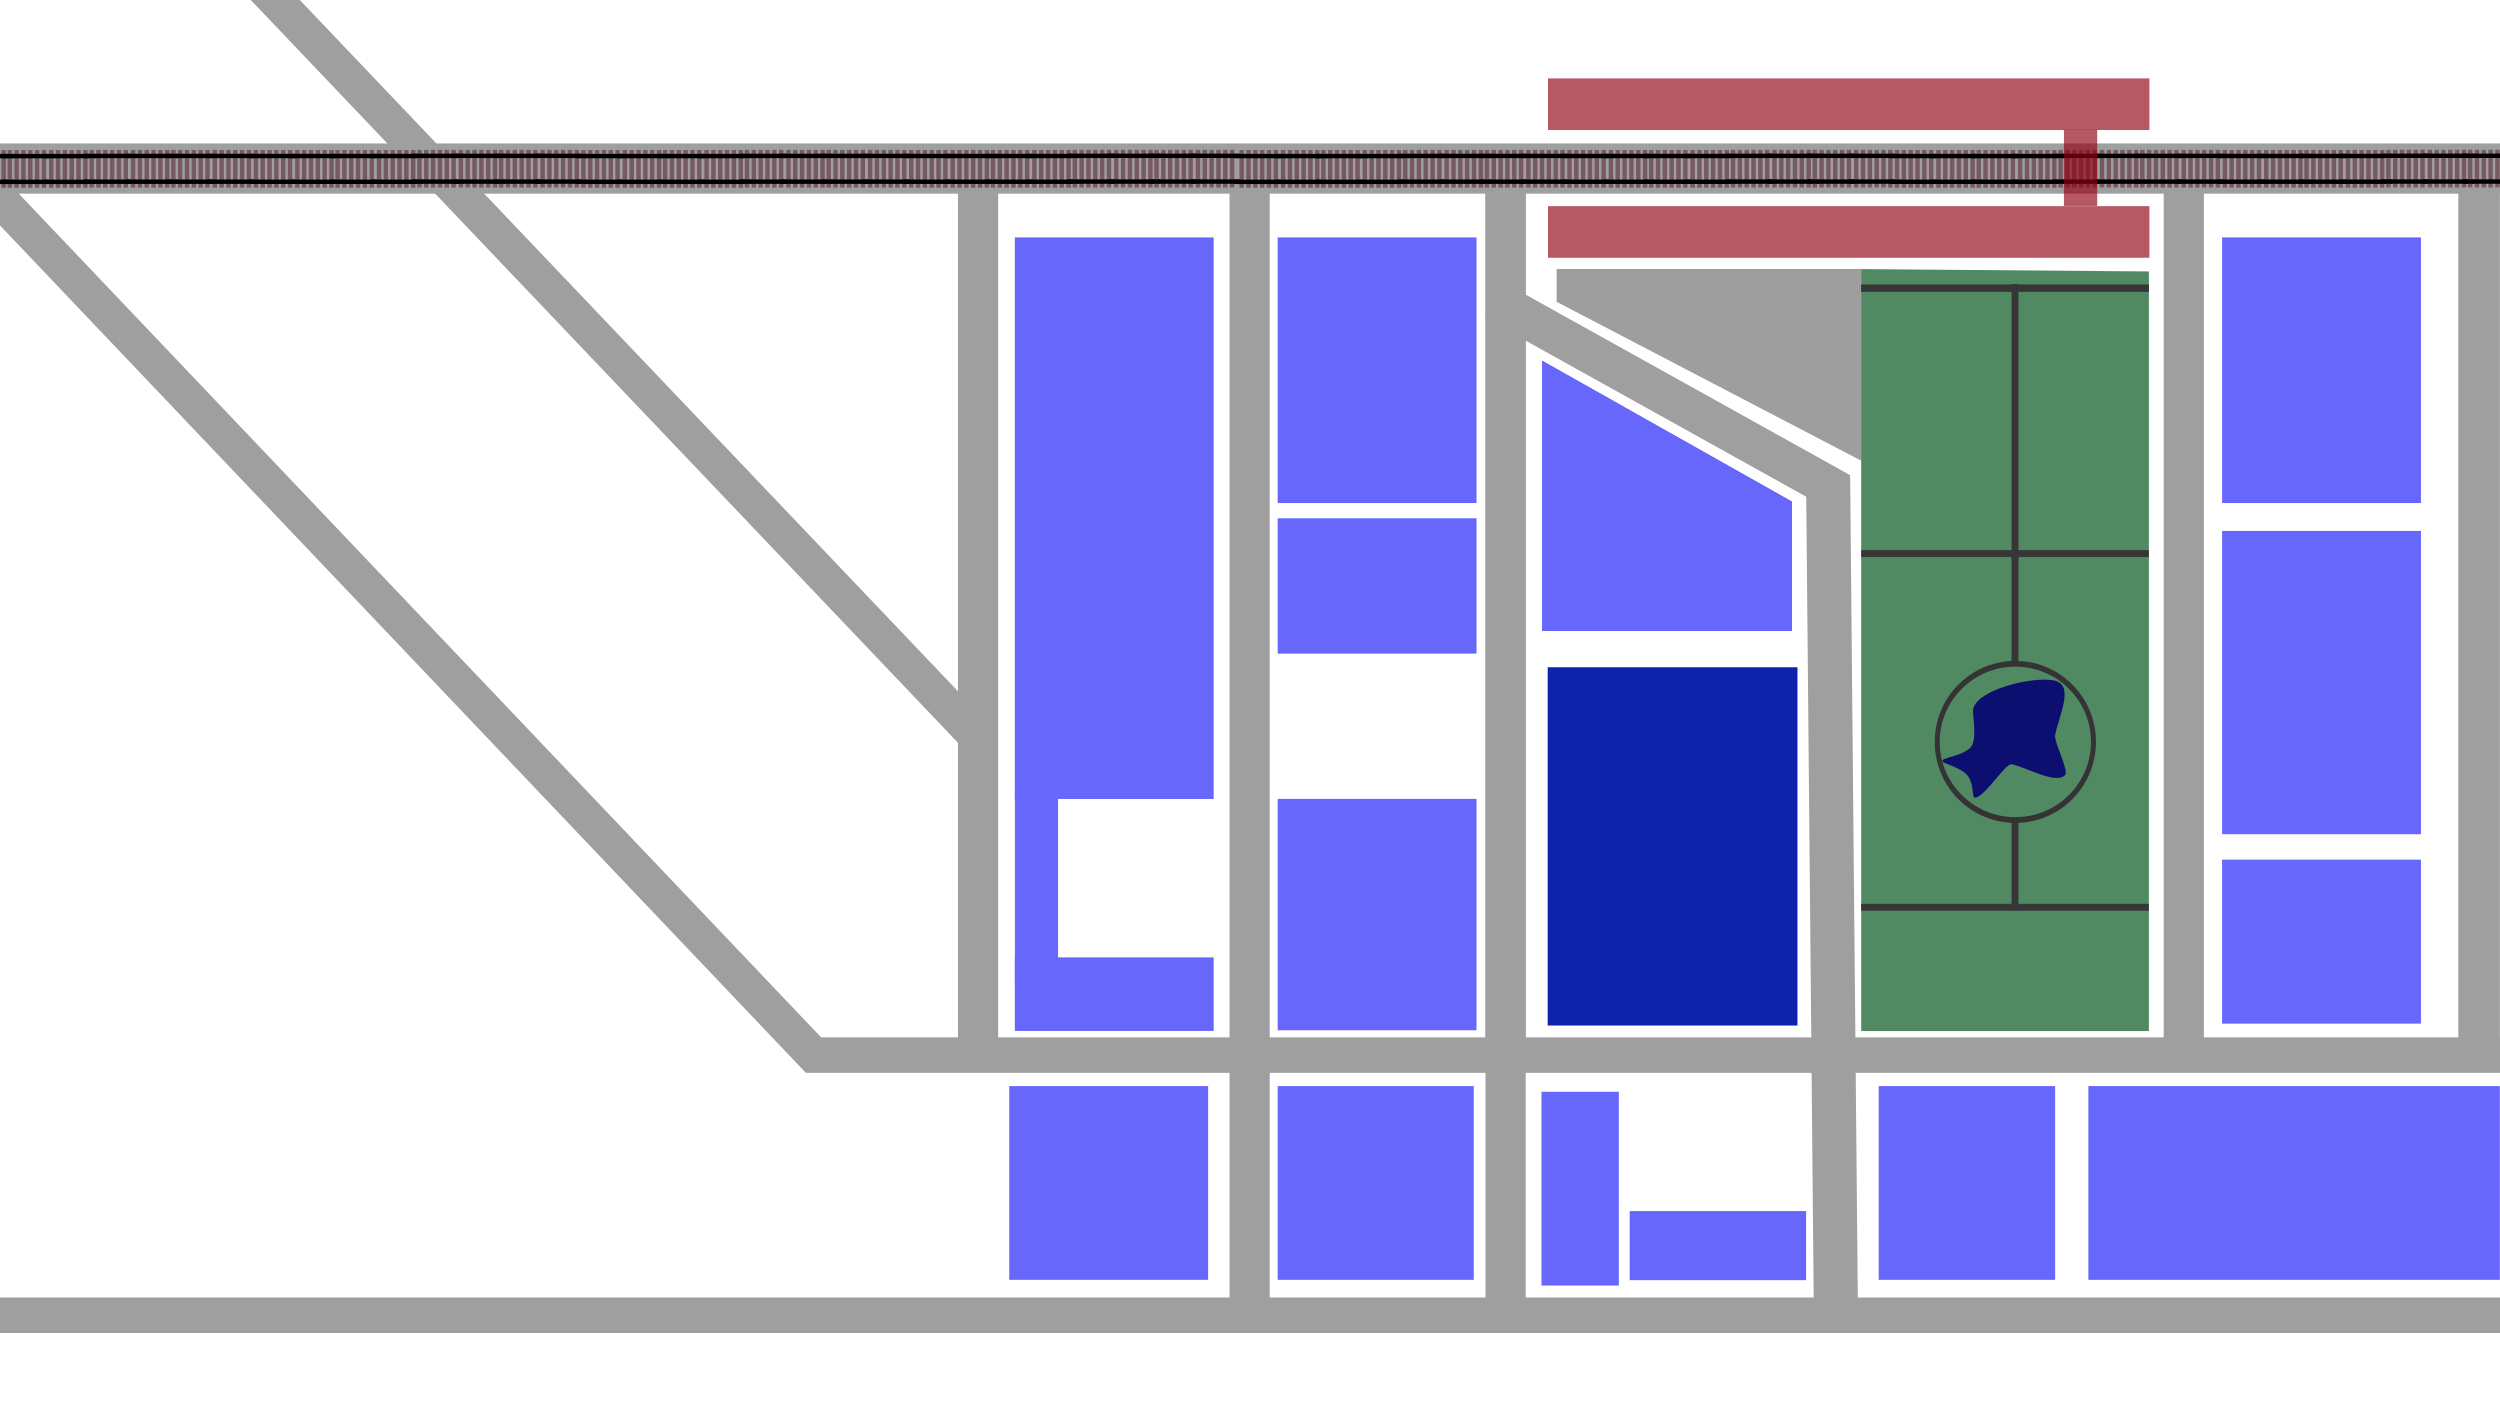 <?xml version="1.0" encoding="UTF-8" standalone="no"?>
<!DOCTYPE svg PUBLIC "-//W3C//DTD SVG 1.1//EN" "http://www.w3.org/Graphics/SVG/1.1/DTD/svg11.dtd">
<svg width="100%" height="100%" viewBox="0 0 1920 1080" version="1.1" xmlns="http://www.w3.org/2000/svg" xmlns:xlink="http://www.w3.org/1999/xlink" xml:space="preserve" xmlns:serif="http://www.serif.com/" style="fill-rule:evenodd;clip-rule:evenodd;stroke-linecap:round;stroke-linejoin:round;stroke-miterlimit:1.5;">
    <g transform="matrix(2.13902e-17,-0.342,0.349,2.17658e-17,633.208,797.64)">
        <rect x="-37.5" y="293.741" width="1995" height="88.442" style="fill:rgb(159,159,159);"/>
    </g>
    <g transform="matrix(2.75223e-17,-0.443,0.349,2.18877e-17,841.775,993.673)">
        <rect x="-37.5" y="293.741" width="1995" height="88.442" style="fill:rgb(159,159,159);"/>
    </g>
    <g transform="matrix(2.13902e-17,-0.342,0.349,2.17658e-17,1038.34,797.64)">
        <rect x="-37.5" y="293.741" width="1995" height="88.442" style="fill:rgb(159,159,159);"/>
    </g>
    <g transform="matrix(2.75223e-17,-0.443,0.349,2.18877e-17,1038.34,993.673)">
        <rect x="-37.5" y="293.741" width="1995" height="88.442" style="fill:rgb(159,159,159);"/>
    </g>
    <g transform="matrix(1,0,0,1,657.389,-38.212)">
        <g transform="matrix(0.133,0.074,-0.17,0.305,553.195,168.741)">
            <rect x="-37.5" y="293.741" width="1995" height="88.442" style="fill:rgb(159,159,159);"/>
        </g>
        <g transform="matrix(0.003,0.323,-0.383,0.004,876.155,415.008)">
            <rect x="-37.5" y="293.741" width="1995" height="88.442" style="fill:rgb(159,159,159);"/>
        </g>
    </g>
    <g transform="matrix(2.13902e-17,-0.342,0.349,2.17658e-17,1559.2,797.64)">
        <rect x="-37.5" y="293.741" width="1995" height="88.442" style="fill:rgb(159,159,159);"/>
    </g>
    <g transform="matrix(0.75,0,0,0.308,648.008,706.24)">
        <rect x="-37.5" y="293.741" width="1995" height="88.442" style="fill:rgb(159,159,159);"/>
    </g>
    <g transform="matrix(0.369,0.388,-0.223,0.213,-17.902,-16.682)">
        <rect x="-37.5" y="293.741" width="1995" height="88.442" style="fill:rgb(159,159,159);"/>
    </g>
    <g transform="matrix(0.318,0.334,-0.223,0.213,201.716,-161.337)">
        <rect x="-37.5" y="293.741" width="1995" height="88.442" style="fill:rgb(159,159,159);"/>
    </g>
    <g transform="matrix(1.126,0,0,0.308,-90.549,906.029)">
        <rect x="-37.5" y="293.741" width="1995" height="88.442" style="fill:rgb(159,159,159);"/>
    </g>
    <g transform="matrix(0.016,0,0,7.549,1888.6,-2079.09)">
        <rect x="-37.5" y="293.741" width="1995" height="88.442" style="fill:rgb(159,159,159);"/>
    </g>
    <g>
        <g transform="matrix(1,0,0,1,659.389,-38.212)">
            <rect x="119.996" y="220.538" width="152.73" height="431.293" style="fill:rgb(104,103,252);"/>
        </g>
        <g transform="matrix(1,0,0,0.131,659.389,706.382)">
            <rect x="119.996" y="220.538" width="152.73" height="431.293" style="fill:rgb(104,103,252);"/>
        </g>
        <g transform="matrix(0.217,0,0,0.348,753.402,530.767)">
            <rect x="119.996" y="220.538" width="152.73" height="431.293" style="fill:rgb(104,103,252);"/>
        </g>
        <g transform="matrix(1,0,0,0.473,861.26,78.023)">
            <rect x="119.996" y="220.538" width="152.73" height="431.293" style="fill:rgb(104,103,252);"/>
        </g>
        <g transform="matrix(1,0,0,0.473,1586.57,78.023)">
            <rect x="119.996" y="220.538" width="152.73" height="431.293" style="fill:rgb(104,103,252);"/>
        </g>
        <g transform="matrix(1,0,0,0.54,1586.57,288.679)">
            <rect x="119.996" y="220.538" width="152.73" height="431.293" style="fill:rgb(104,103,252);"/>
        </g>
        <g transform="matrix(1,0,0,0.292,1586.57,595.819)">
            <rect x="119.996" y="220.538" width="152.73" height="431.293" style="fill:rgb(104,103,252);"/>
        </g>
        <g transform="matrix(1.256,0,0,1.005,1033.69,136.524)">
            <path d="M272.726,247.493L119.996,139.852L119.996,346.299L272.726,346.299L272.726,247.493Z" style="fill:rgb(104,103,252);"/>
        </g>
        <g transform="matrix(1.256,0,0,1.005,1033.69,136.524)">
            <path d="M272.726,247.493L119.996,139.852L119.996,346.299L272.726,346.299L272.726,247.493Z" style="fill:rgb(104,103,252);"/>
        </g>
        <g transform="matrix(1,0,0,0.241,861.26,344.888)">
            <rect x="119.996" y="220.538" width="152.73" height="431.293" style="fill:rgb(104,103,252);"/>
        </g>
        <g transform="matrix(1,0,0,0.412,861.26,522.68)">
            <rect x="119.996" y="220.538" width="152.73" height="431.293" style="fill:rgb(104,103,252);"/>
        </g>
        <g transform="matrix(1,0,0,0.345,655.117,758.043)">
            <rect x="119.996" y="220.538" width="152.73" height="431.293" style="fill:rgb(104,103,252);"/>
        </g>
        <g transform="matrix(0.986,0,0,0.345,862.954,758.043)">
            <rect x="119.996" y="220.538" width="152.73" height="431.293" style="fill:rgb(104,103,252);"/>
        </g>
        <g transform="matrix(0.389,0,0,0.345,1137.17,762.404)">
            <rect x="119.996" y="220.538" width="152.73" height="431.293" style="fill:rgb(104,103,252);"/>
        </g>
        <g transform="matrix(1.256,0,0,0.638,1037.91,371.747)">
            <rect x="119.996" y="220.538" width="152.73" height="431.293" style="fill:rgb(13,35,171);"/>
        </g>
        <g transform="matrix(0.887,0,0,0.123,1145.19,902.979)">
            <rect x="119.996" y="220.538" width="152.73" height="431.293" style="fill:rgb(104,103,252);"/>
        </g>
        <g transform="matrix(0.887,0,0,0.345,1336.42,758.043)">
            <rect x="119.996" y="220.538" width="152.73" height="431.293" style="fill:rgb(104,103,252);"/>
        </g>
        <g transform="matrix(2.069,0,0,0.345,1355.6,758.043)">
            <rect x="119.996" y="220.538" width="152.73" height="431.293" style="fill:rgb(104,103,252);"/>
        </g>
    </g>
    <g transform="matrix(1,0,0,1,-60.844,-57.966)">
        <g transform="matrix(1,0,0,0.436,32.959,40.077)">
            <rect x="-37.5" y="293.741" width="1995" height="88.442" style="fill:rgb(159,159,159);"/>
        </g>
        <g transform="matrix(1,0,0,1,-674.243,-107.91)">
            <g transform="matrix(1,0,0,1,20.983,0)">
                <rect x="709.972" y="281.142" width="3.401" height="28.934" style="fill:rgb(118,89,97);"/>
            </g>
            <g transform="matrix(1,0,0,1,26.229,0)">
                <rect x="709.972" y="281.142" width="3.401" height="28.934" style="fill:rgb(118,89,97);"/>
            </g>
            <g transform="matrix(6.245e-17,1,-1.358,8.48296e-17,1127.27,-425.904)">
                <rect x="709.972" y="281.142" width="3.401" height="28.934" style="fill:rgb(1,0,1);"/>
            </g>
            <g transform="matrix(6.245e-17,1,-1.358,8.48296e-17,1127.27,-406.125)">
                <rect x="709.972" y="281.142" width="3.401" height="28.934" style="fill:rgb(1,0,1);"/>
            </g>
        </g>
        <g transform="matrix(1,0,0,1,-643.32,-107.91)">
            <rect x="709.972" y="281.142" width="3.401" height="28.934" style="fill:rgb(118,89,97);"/>
            <g transform="matrix(1,0,0,1,5.246,0)">
                <rect x="709.972" y="281.142" width="3.401" height="28.934" style="fill:rgb(118,89,97);"/>
            </g>
            <g transform="matrix(1,0,0,1,10.492,0)">
                <rect x="709.972" y="281.142" width="3.401" height="28.934" style="fill:rgb(118,89,97);"/>
            </g>
            <g transform="matrix(1,0,0,1,15.737,0)">
                <rect x="709.972" y="281.142" width="3.401" height="28.934" style="fill:rgb(118,89,97);"/>
            </g>
            <g transform="matrix(1,0,0,1,20.983,0)">
                <rect x="709.972" y="281.142" width="3.401" height="28.934" style="fill:rgb(118,89,97);"/>
            </g>
            <g transform="matrix(1,0,0,1,26.229,0)">
                <rect x="709.972" y="281.142" width="3.401" height="28.934" style="fill:rgb(118,89,97);"/>
            </g>
            <g transform="matrix(6.245e-17,1,-1.358,8.48296e-17,1127.27,-425.904)">
                <rect x="709.972" y="281.142" width="3.401" height="28.934" style="fill:rgb(1,0,1);"/>
            </g>
            <g transform="matrix(6.245e-17,1,-1.358,8.48296e-17,1127.27,-406.125)">
                <rect x="709.972" y="281.142" width="3.401" height="28.934" style="fill:rgb(1,0,1);"/>
            </g>
        </g>
        <g transform="matrix(1,0,0,1,-611.491,-107.91)">
            <rect x="709.972" y="281.142" width="3.401" height="28.934" style="fill:rgb(118,89,97);"/>
            <g transform="matrix(1,0,0,1,5.246,0)">
                <rect x="709.972" y="281.142" width="3.401" height="28.934" style="fill:rgb(118,89,97);"/>
            </g>
            <g transform="matrix(1,0,0,1,10.492,0)">
                <rect x="709.972" y="281.142" width="3.401" height="28.934" style="fill:rgb(118,89,97);"/>
            </g>
            <g transform="matrix(1,0,0,1,15.737,0)">
                <rect x="709.972" y="281.142" width="3.401" height="28.934" style="fill:rgb(118,89,97);"/>
            </g>
            <g transform="matrix(1,0,0,1,20.983,0)">
                <rect x="709.972" y="281.142" width="3.401" height="28.934" style="fill:rgb(118,89,97);"/>
            </g>
            <g transform="matrix(1,0,0,1,26.229,0)">
                <rect x="709.972" y="281.142" width="3.401" height="28.934" style="fill:rgb(118,89,97);"/>
            </g>
            <g transform="matrix(6.245e-17,1,-1.358,8.48296e-17,1127.27,-425.904)">
                <rect x="709.972" y="281.142" width="3.401" height="28.934" style="fill:rgb(1,0,1);"/>
            </g>
            <g transform="matrix(6.245e-17,1,-1.358,8.48296e-17,1127.27,-406.125)">
                <rect x="709.972" y="281.142" width="3.401" height="28.934" style="fill:rgb(1,0,1);"/>
            </g>
        </g>
        <g transform="matrix(1,0,0,1,-580.455,-108.036)">
            <rect x="709.972" y="281.142" width="3.401" height="28.934" style="fill:rgb(118,89,97);"/>
            <g transform="matrix(1,0,0,1,5.246,0)">
                <rect x="709.972" y="281.142" width="3.401" height="28.934" style="fill:rgb(118,89,97);"/>
            </g>
            <g transform="matrix(1,0,0,1,10.492,0)">
                <rect x="709.972" y="281.142" width="3.401" height="28.934" style="fill:rgb(118,89,97);"/>
            </g>
            <g transform="matrix(1,0,0,1,15.737,0)">
                <rect x="709.972" y="281.142" width="3.401" height="28.934" style="fill:rgb(118,89,97);"/>
            </g>
            <g transform="matrix(1,0,0,1,20.983,0)">
                <rect x="709.972" y="281.142" width="3.401" height="28.934" style="fill:rgb(118,89,97);"/>
            </g>
            <g transform="matrix(1,0,0,1,26.229,0)">
                <rect x="709.972" y="281.142" width="3.401" height="28.934" style="fill:rgb(118,89,97);"/>
            </g>
            <g transform="matrix(6.245e-17,1,-1.358,8.48296e-17,1127.27,-425.904)">
                <rect x="709.972" y="281.142" width="3.401" height="28.934" style="fill:rgb(1,0,1);"/>
            </g>
            <g transform="matrix(6.245e-17,1,-1.358,8.48296e-17,1127.27,-406.125)">
                <rect x="709.972" y="281.142" width="3.401" height="28.934" style="fill:rgb(1,0,1);"/>
            </g>
        </g>
        <g transform="matrix(1,0,0,1,-548.626,-108.036)">
            <rect x="709.972" y="281.142" width="3.401" height="28.934" style="fill:rgb(118,89,97);"/>
            <g transform="matrix(1,0,0,1,5.246,0)">
                <rect x="709.972" y="281.142" width="3.401" height="28.934" style="fill:rgb(118,89,97);"/>
            </g>
            <g transform="matrix(1,0,0,1,10.492,0)">
                <rect x="709.972" y="281.142" width="3.401" height="28.934" style="fill:rgb(118,89,97);"/>
            </g>
            <g transform="matrix(1,0,0,1,15.737,0)">
                <rect x="709.972" y="281.142" width="3.401" height="28.934" style="fill:rgb(118,89,97);"/>
            </g>
            <g transform="matrix(1,0,0,1,20.983,0)">
                <rect x="709.972" y="281.142" width="3.401" height="28.934" style="fill:rgb(118,89,97);"/>
            </g>
            <g transform="matrix(1,0,0,1,26.229,0)">
                <rect x="709.972" y="281.142" width="3.401" height="28.934" style="fill:rgb(118,89,97);"/>
            </g>
            <g transform="matrix(6.245e-17,1,-1.358,8.48296e-17,1127.27,-425.904)">
                <rect x="709.972" y="281.142" width="3.401" height="28.934" style="fill:rgb(1,0,1);"/>
            </g>
            <g transform="matrix(6.245e-17,1,-1.358,8.48296e-17,1127.27,-406.125)">
                <rect x="709.972" y="281.142" width="3.401" height="28.934" style="fill:rgb(1,0,1);"/>
            </g>
        </g>
        <g transform="matrix(1,0,0,1,-517.703,-108.036)">
            <rect x="709.972" y="281.142" width="3.401" height="28.934" style="fill:rgb(118,89,97);"/>
            <g transform="matrix(1,0,0,1,5.246,0)">
                <rect x="709.972" y="281.142" width="3.401" height="28.934" style="fill:rgb(118,89,97);"/>
            </g>
            <g transform="matrix(1,0,0,1,10.492,0)">
                <rect x="709.972" y="281.142" width="3.401" height="28.934" style="fill:rgb(118,89,97);"/>
            </g>
            <g transform="matrix(1,0,0,1,15.737,0)">
                <rect x="709.972" y="281.142" width="3.401" height="28.934" style="fill:rgb(118,89,97);"/>
            </g>
            <g transform="matrix(1,0,0,1,20.983,0)">
                <rect x="709.972" y="281.142" width="3.401" height="28.934" style="fill:rgb(118,89,97);"/>
            </g>
            <g transform="matrix(1,0,0,1,26.229,0)">
                <rect x="709.972" y="281.142" width="3.401" height="28.934" style="fill:rgb(118,89,97);"/>
            </g>
            <g transform="matrix(6.245e-17,1,-1.358,8.48296e-17,1127.27,-425.904)">
                <rect x="709.972" y="281.142" width="3.401" height="28.934" style="fill:rgb(1,0,1);"/>
            </g>
            <g transform="matrix(6.245e-17,1,-1.358,8.48296e-17,1127.27,-406.125)">
                <rect x="709.972" y="281.142" width="3.401" height="28.934" style="fill:rgb(1,0,1);"/>
            </g>
        </g>
        <g transform="matrix(1,0,0,1,-485.874,-108.036)">
            <rect x="709.972" y="281.142" width="3.401" height="28.934" style="fill:rgb(118,89,97);"/>
            <g transform="matrix(1,0,0,1,5.246,0)">
                <rect x="709.972" y="281.142" width="3.401" height="28.934" style="fill:rgb(118,89,97);"/>
            </g>
            <g transform="matrix(1,0,0,1,10.492,0)">
                <rect x="709.972" y="281.142" width="3.401" height="28.934" style="fill:rgb(118,89,97);"/>
            </g>
            <g transform="matrix(1,0,0,1,15.737,0)">
                <rect x="709.972" y="281.142" width="3.401" height="28.934" style="fill:rgb(118,89,97);"/>
            </g>
            <g transform="matrix(1,0,0,1,20.983,0)">
                <rect x="709.972" y="281.142" width="3.401" height="28.934" style="fill:rgb(118,89,97);"/>
            </g>
            <g transform="matrix(1,0,0,1,26.229,0)">
                <rect x="709.972" y="281.142" width="3.401" height="28.934" style="fill:rgb(118,89,97);"/>
            </g>
            <g transform="matrix(6.245e-17,1,-1.358,8.48296e-17,1127.27,-425.904)">
                <rect x="709.972" y="281.142" width="3.401" height="28.934" style="fill:rgb(1,0,1);"/>
            </g>
            <g transform="matrix(6.245e-17,1,-1.358,8.48296e-17,1127.27,-406.125)">
                <rect x="709.972" y="281.142" width="3.401" height="28.934" style="fill:rgb(1,0,1);"/>
            </g>
        </g>
        <g transform="matrix(1,0,0,1,-454.309,-107.973)">
            <rect x="709.972" y="281.142" width="3.401" height="28.934" style="fill:rgb(118,89,97);"/>
            <g transform="matrix(1,0,0,1,5.246,0)">
                <rect x="709.972" y="281.142" width="3.401" height="28.934" style="fill:rgb(118,89,97);"/>
            </g>
            <g transform="matrix(1,0,0,1,10.492,0)">
                <rect x="709.972" y="281.142" width="3.401" height="28.934" style="fill:rgb(118,89,97);"/>
            </g>
            <g transform="matrix(1,0,0,1,15.737,0)">
                <rect x="709.972" y="281.142" width="3.401" height="28.934" style="fill:rgb(118,89,97);"/>
            </g>
            <g transform="matrix(1,0,0,1,20.983,0)">
                <rect x="709.972" y="281.142" width="3.401" height="28.934" style="fill:rgb(118,89,97);"/>
            </g>
            <g transform="matrix(1,0,0,1,26.229,0)">
                <rect x="709.972" y="281.142" width="3.401" height="28.934" style="fill:rgb(118,89,97);"/>
            </g>
            <g transform="matrix(6.245e-17,1,-1.358,8.48296e-17,1127.27,-425.904)">
                <rect x="709.972" y="281.142" width="3.401" height="28.934" style="fill:rgb(1,0,1);"/>
            </g>
            <g transform="matrix(6.245e-17,1,-1.358,8.48296e-17,1127.27,-406.125)">
                <rect x="709.972" y="281.142" width="3.401" height="28.934" style="fill:rgb(1,0,1);"/>
            </g>
        </g>
        <g transform="matrix(1,0,0,1,-422.48,-107.973)">
            <rect x="709.972" y="281.142" width="3.401" height="28.934" style="fill:rgb(118,89,97);"/>
            <g transform="matrix(1,0,0,1,5.246,0)">
                <rect x="709.972" y="281.142" width="3.401" height="28.934" style="fill:rgb(118,89,97);"/>
            </g>
            <g transform="matrix(1,0,0,1,10.492,0)">
                <rect x="709.972" y="281.142" width="3.401" height="28.934" style="fill:rgb(118,89,97);"/>
            </g>
            <g transform="matrix(1,0,0,1,15.737,0)">
                <rect x="709.972" y="281.142" width="3.401" height="28.934" style="fill:rgb(118,89,97);"/>
            </g>
            <g transform="matrix(1,0,0,1,20.983,0)">
                <rect x="709.972" y="281.142" width="3.401" height="28.934" style="fill:rgb(118,89,97);"/>
            </g>
            <g transform="matrix(1,0,0,1,26.229,0)">
                <rect x="709.972" y="281.142" width="3.401" height="28.934" style="fill:rgb(118,89,97);"/>
            </g>
            <g transform="matrix(6.245e-17,1,-1.358,8.48296e-17,1127.27,-425.904)">
                <rect x="709.972" y="281.142" width="3.401" height="28.934" style="fill:rgb(1,0,1);"/>
            </g>
            <g transform="matrix(6.245e-17,1,-1.358,8.48296e-17,1127.27,-406.125)">
                <rect x="709.972" y="281.142" width="3.401" height="28.934" style="fill:rgb(1,0,1);"/>
            </g>
        </g>
        <g transform="matrix(1,0,0,1,-391.557,-107.973)">
            <rect x="709.972" y="281.142" width="3.401" height="28.934" style="fill:rgb(118,89,97);"/>
            <g transform="matrix(1,0,0,1,5.246,0)">
                <rect x="709.972" y="281.142" width="3.401" height="28.934" style="fill:rgb(118,89,97);"/>
            </g>
            <g transform="matrix(1,0,0,1,10.492,0)">
                <rect x="709.972" y="281.142" width="3.401" height="28.934" style="fill:rgb(118,89,97);"/>
            </g>
            <g transform="matrix(1,0,0,1,15.737,0)">
                <rect x="709.972" y="281.142" width="3.401" height="28.934" style="fill:rgb(118,89,97);"/>
            </g>
            <g transform="matrix(1,0,0,1,20.983,0)">
                <rect x="709.972" y="281.142" width="3.401" height="28.934" style="fill:rgb(118,89,97);"/>
            </g>
            <g transform="matrix(1,0,0,1,26.229,0)">
                <rect x="709.972" y="281.142" width="3.401" height="28.934" style="fill:rgb(118,89,97);"/>
            </g>
            <g transform="matrix(6.245e-17,1,-1.358,8.48296e-17,1127.27,-425.904)">
                <rect x="709.972" y="281.142" width="3.401" height="28.934" style="fill:rgb(1,0,1);"/>
            </g>
            <g transform="matrix(6.245e-17,1,-1.358,8.48296e-17,1127.27,-406.125)">
                <rect x="709.972" y="281.142" width="3.401" height="28.934" style="fill:rgb(1,0,1);"/>
            </g>
        </g>
        <g transform="matrix(1,0,0,1,-359.728,-107.973)">
            <rect x="709.972" y="281.142" width="3.401" height="28.934" style="fill:rgb(118,89,97);"/>
            <g transform="matrix(1,0,0,1,5.246,0)">
                <rect x="709.972" y="281.142" width="3.401" height="28.934" style="fill:rgb(118,89,97);"/>
            </g>
            <g transform="matrix(1,0,0,1,10.492,0)">
                <rect x="709.972" y="281.142" width="3.401" height="28.934" style="fill:rgb(118,89,97);"/>
            </g>
            <g transform="matrix(1,0,0,1,15.737,0)">
                <rect x="709.972" y="281.142" width="3.401" height="28.934" style="fill:rgb(118,89,97);"/>
            </g>
            <g transform="matrix(1,0,0,1,20.983,0)">
                <rect x="709.972" y="281.142" width="3.401" height="28.934" style="fill:rgb(118,89,97);"/>
            </g>
            <g transform="matrix(1,0,0,1,26.229,0)">
                <rect x="709.972" y="281.142" width="3.401" height="28.934" style="fill:rgb(118,89,97);"/>
            </g>
            <g transform="matrix(6.245e-17,1,-1.358,8.48296e-17,1127.27,-425.904)">
                <rect x="709.972" y="281.142" width="3.401" height="28.934" style="fill:rgb(1,0,1);"/>
            </g>
            <g transform="matrix(6.245e-17,1,-1.358,8.48296e-17,1127.27,-406.125)">
                <rect x="709.972" y="281.142" width="3.401" height="28.934" style="fill:rgb(1,0,1);"/>
            </g>
        </g>
        <g transform="matrix(1,0,0,1,-328.692,-108.099)">
            <rect x="709.972" y="281.142" width="3.401" height="28.934" style="fill:rgb(118,89,97);"/>
            <g transform="matrix(1,0,0,1,5.246,0)">
                <rect x="709.972" y="281.142" width="3.401" height="28.934" style="fill:rgb(118,89,97);"/>
            </g>
            <g transform="matrix(1,0,0,1,10.492,0)">
                <rect x="709.972" y="281.142" width="3.401" height="28.934" style="fill:rgb(118,89,97);"/>
            </g>
            <g transform="matrix(1,0,0,1,15.737,0)">
                <rect x="709.972" y="281.142" width="3.401" height="28.934" style="fill:rgb(118,89,97);"/>
            </g>
            <g transform="matrix(1,0,0,1,20.983,0)">
                <rect x="709.972" y="281.142" width="3.401" height="28.934" style="fill:rgb(118,89,97);"/>
            </g>
            <g transform="matrix(1,0,0,1,26.229,0)">
                <rect x="709.972" y="281.142" width="3.401" height="28.934" style="fill:rgb(118,89,97);"/>
            </g>
            <g transform="matrix(6.245e-17,1,-1.358,8.48296e-17,1127.27,-425.904)">
                <rect x="709.972" y="281.142" width="3.401" height="28.934" style="fill:rgb(1,0,1);"/>
            </g>
            <g transform="matrix(6.245e-17,1,-1.358,8.48296e-17,1127.27,-406.125)">
                <rect x="709.972" y="281.142" width="3.401" height="28.934" style="fill:rgb(1,0,1);"/>
            </g>
        </g>
        <g transform="matrix(1,0,0,1,-296.863,-108.099)">
            <rect x="709.972" y="281.142" width="3.401" height="28.934" style="fill:rgb(118,89,97);"/>
            <g transform="matrix(1,0,0,1,5.246,0)">
                <rect x="709.972" y="281.142" width="3.401" height="28.934" style="fill:rgb(118,89,97);"/>
            </g>
            <g transform="matrix(1,0,0,1,10.492,0)">
                <rect x="709.972" y="281.142" width="3.401" height="28.934" style="fill:rgb(118,89,97);"/>
            </g>
            <g transform="matrix(1,0,0,1,15.737,0)">
                <rect x="709.972" y="281.142" width="3.401" height="28.934" style="fill:rgb(118,89,97);"/>
            </g>
            <g transform="matrix(1,0,0,1,20.983,0)">
                <rect x="709.972" y="281.142" width="3.401" height="28.934" style="fill:rgb(118,89,97);"/>
            </g>
            <g transform="matrix(1,0,0,1,26.229,0)">
                <rect x="709.972" y="281.142" width="3.401" height="28.934" style="fill:rgb(118,89,97);"/>
            </g>
            <g transform="matrix(6.245e-17,1,-1.358,8.48296e-17,1127.27,-425.904)">
                <rect x="709.972" y="281.142" width="3.401" height="28.934" style="fill:rgb(1,0,1);"/>
            </g>
            <g transform="matrix(6.245e-17,1,-1.358,8.48296e-17,1127.27,-406.125)">
                <rect x="709.972" y="281.142" width="3.401" height="28.934" style="fill:rgb(1,0,1);"/>
            </g>
        </g>
        <g transform="matrix(1,0,0,1,-265.939,-108.099)">
            <rect x="709.972" y="281.142" width="3.401" height="28.934" style="fill:rgb(118,89,97);"/>
            <g transform="matrix(1,0,0,1,5.246,0)">
                <rect x="709.972" y="281.142" width="3.401" height="28.934" style="fill:rgb(118,89,97);"/>
            </g>
            <g transform="matrix(1,0,0,1,10.492,0)">
                <rect x="709.972" y="281.142" width="3.401" height="28.934" style="fill:rgb(118,89,97);"/>
            </g>
            <g transform="matrix(1,0,0,1,15.737,0)">
                <rect x="709.972" y="281.142" width="3.401" height="28.934" style="fill:rgb(118,89,97);"/>
            </g>
            <g transform="matrix(1,0,0,1,20.983,0)">
                <rect x="709.972" y="281.142" width="3.401" height="28.934" style="fill:rgb(118,89,97);"/>
            </g>
            <g transform="matrix(1,0,0,1,26.229,0)">
                <rect x="709.972" y="281.142" width="3.401" height="28.934" style="fill:rgb(118,89,97);"/>
            </g>
            <g transform="matrix(6.245e-17,1,-1.358,8.48296e-17,1127.27,-425.904)">
                <rect x="709.972" y="281.142" width="3.401" height="28.934" style="fill:rgb(1,0,1);"/>
            </g>
            <g transform="matrix(6.245e-17,1,-1.358,8.48296e-17,1127.27,-406.125)">
                <rect x="709.972" y="281.142" width="3.401" height="28.934" style="fill:rgb(1,0,1);"/>
            </g>
        </g>
        <g transform="matrix(1,0,0,1,-234.111,-108.099)">
            <rect x="709.972" y="281.142" width="3.401" height="28.934" style="fill:rgb(118,89,97);"/>
            <g transform="matrix(1,0,0,1,5.246,0)">
                <rect x="709.972" y="281.142" width="3.401" height="28.934" style="fill:rgb(118,89,97);"/>
            </g>
            <g transform="matrix(1,0,0,1,10.492,0)">
                <rect x="709.972" y="281.142" width="3.401" height="28.934" style="fill:rgb(118,89,97);"/>
            </g>
            <g transform="matrix(1,0,0,1,15.737,0)">
                <rect x="709.972" y="281.142" width="3.401" height="28.934" style="fill:rgb(118,89,97);"/>
            </g>
            <g transform="matrix(1,0,0,1,20.983,0)">
                <rect x="709.972" y="281.142" width="3.401" height="28.934" style="fill:rgb(118,89,97);"/>
            </g>
            <g transform="matrix(1,0,0,1,26.229,0)">
                <rect x="709.972" y="281.142" width="3.401" height="28.934" style="fill:rgb(118,89,97);"/>
            </g>
            <g transform="matrix(6.245e-17,1,-1.358,8.48296e-17,1127.27,-425.904)">
                <rect x="709.972" y="281.142" width="3.401" height="28.934" style="fill:rgb(1,0,1);"/>
            </g>
            <g transform="matrix(6.245e-17,1,-1.358,8.48296e-17,1127.27,-406.125)">
                <rect x="709.972" y="281.142" width="3.401" height="28.934" style="fill:rgb(1,0,1);"/>
            </g>
        </g>
        <g transform="matrix(1,0,0,1,-202.757,-107.941)">
            <rect x="709.972" y="281.142" width="3.401" height="28.934" style="fill:rgb(118,89,97);"/>
            <g transform="matrix(1,0,0,1,5.246,0)">
                <rect x="709.972" y="281.142" width="3.401" height="28.934" style="fill:rgb(118,89,97);"/>
            </g>
            <g transform="matrix(1,0,0,1,10.492,0)">
                <rect x="709.972" y="281.142" width="3.401" height="28.934" style="fill:rgb(118,89,97);"/>
            </g>
            <g transform="matrix(1,0,0,1,15.737,0)">
                <rect x="709.972" y="281.142" width="3.401" height="28.934" style="fill:rgb(118,89,97);"/>
            </g>
            <g transform="matrix(1,0,0,1,20.983,0)">
                <rect x="709.972" y="281.142" width="3.401" height="28.934" style="fill:rgb(118,89,97);"/>
            </g>
            <g transform="matrix(1,0,0,1,26.229,0)">
                <rect x="709.972" y="281.142" width="3.401" height="28.934" style="fill:rgb(118,89,97);"/>
            </g>
            <g transform="matrix(6.245e-17,1,-1.358,8.48296e-17,1127.27,-425.904)">
                <rect x="709.972" y="281.142" width="3.401" height="28.934" style="fill:rgb(1,0,1);"/>
            </g>
            <g transform="matrix(6.245e-17,1,-1.358,8.48296e-17,1127.27,-406.125)">
                <rect x="709.972" y="281.142" width="3.401" height="28.934" style="fill:rgb(1,0,1);"/>
            </g>
        </g>
        <g transform="matrix(1,0,0,1,-170.928,-107.941)">
            <rect x="709.972" y="281.142" width="3.401" height="28.934" style="fill:rgb(118,89,97);"/>
            <g transform="matrix(1,0,0,1,5.246,0)">
                <rect x="709.972" y="281.142" width="3.401" height="28.934" style="fill:rgb(118,89,97);"/>
            </g>
            <g transform="matrix(1,0,0,1,10.492,0)">
                <rect x="709.972" y="281.142" width="3.401" height="28.934" style="fill:rgb(118,89,97);"/>
            </g>
            <g transform="matrix(1,0,0,1,15.737,0)">
                <rect x="709.972" y="281.142" width="3.401" height="28.934" style="fill:rgb(118,89,97);"/>
            </g>
            <g transform="matrix(1,0,0,1,20.983,0)">
                <rect x="709.972" y="281.142" width="3.401" height="28.934" style="fill:rgb(118,89,97);"/>
            </g>
            <g transform="matrix(1,0,0,1,26.229,0)">
                <rect x="709.972" y="281.142" width="3.401" height="28.934" style="fill:rgb(118,89,97);"/>
            </g>
            <g transform="matrix(6.245e-17,1,-1.358,8.48296e-17,1127.27,-425.904)">
                <rect x="709.972" y="281.142" width="3.401" height="28.934" style="fill:rgb(1,0,1);"/>
            </g>
            <g transform="matrix(6.245e-17,1,-1.358,8.48296e-17,1127.27,-406.125)">
                <rect x="709.972" y="281.142" width="3.401" height="28.934" style="fill:rgb(1,0,1);"/>
            </g>
        </g>
        <g transform="matrix(1,0,0,1,-140.005,-107.941)">
            <rect x="709.972" y="281.142" width="3.401" height="28.934" style="fill:rgb(118,89,97);"/>
            <g transform="matrix(1,0,0,1,5.246,0)">
                <rect x="709.972" y="281.142" width="3.401" height="28.934" style="fill:rgb(118,89,97);"/>
            </g>
            <g transform="matrix(1,0,0,1,10.492,0)">
                <rect x="709.972" y="281.142" width="3.401" height="28.934" style="fill:rgb(118,89,97);"/>
            </g>
            <g transform="matrix(1,0,0,1,15.737,0)">
                <rect x="709.972" y="281.142" width="3.401" height="28.934" style="fill:rgb(118,89,97);"/>
            </g>
            <g transform="matrix(1,0,0,1,20.983,0)">
                <rect x="709.972" y="281.142" width="3.401" height="28.934" style="fill:rgb(118,89,97);"/>
            </g>
            <g transform="matrix(1,0,0,1,26.229,0)">
                <rect x="709.972" y="281.142" width="3.401" height="28.934" style="fill:rgb(118,89,97);"/>
            </g>
            <g transform="matrix(6.245e-17,1,-1.358,8.48296e-17,1127.27,-425.904)">
                <rect x="709.972" y="281.142" width="3.401" height="28.934" style="fill:rgb(1,0,1);"/>
            </g>
            <g transform="matrix(6.245e-17,1,-1.358,8.48296e-17,1127.27,-406.125)">
                <rect x="709.972" y="281.142" width="3.401" height="28.934" style="fill:rgb(1,0,1);"/>
            </g>
        </g>
        <g transform="matrix(1,0,0,1,-108.176,-107.941)">
            <rect x="709.972" y="281.142" width="3.401" height="28.934" style="fill:rgb(118,89,97);"/>
            <g transform="matrix(1,0,0,1,5.246,0)">
                <rect x="709.972" y="281.142" width="3.401" height="28.934" style="fill:rgb(118,89,97);"/>
            </g>
            <g transform="matrix(1,0,0,1,10.492,0)">
                <rect x="709.972" y="281.142" width="3.401" height="28.934" style="fill:rgb(118,89,97);"/>
            </g>
            <g transform="matrix(1,0,0,1,15.737,0)">
                <rect x="709.972" y="281.142" width="3.401" height="28.934" style="fill:rgb(118,89,97);"/>
            </g>
            <g transform="matrix(1,0,0,1,20.983,0)">
                <rect x="709.972" y="281.142" width="3.401" height="28.934" style="fill:rgb(118,89,97);"/>
            </g>
            <g transform="matrix(1,0,0,1,26.229,0)">
                <rect x="709.972" y="281.142" width="3.401" height="28.934" style="fill:rgb(118,89,97);"/>
            </g>
            <g transform="matrix(6.245e-17,1,-1.358,8.48296e-17,1127.27,-425.904)">
                <rect x="709.972" y="281.142" width="3.401" height="28.934" style="fill:rgb(1,0,1);"/>
            </g>
            <g transform="matrix(6.245e-17,1,-1.358,8.48296e-17,1127.27,-406.125)">
                <rect x="709.972" y="281.142" width="3.401" height="28.934" style="fill:rgb(1,0,1);"/>
            </g>
        </g>
        <g transform="matrix(1,0,0,1,-77.14,-108.067)">
            <rect x="709.972" y="281.142" width="3.401" height="28.934" style="fill:rgb(118,89,97);"/>
            <g transform="matrix(1,0,0,1,5.246,0)">
                <rect x="709.972" y="281.142" width="3.401" height="28.934" style="fill:rgb(118,89,97);"/>
            </g>
            <g transform="matrix(1,0,0,1,10.492,0)">
                <rect x="709.972" y="281.142" width="3.401" height="28.934" style="fill:rgb(118,89,97);"/>
            </g>
            <g transform="matrix(1,0,0,1,15.737,0)">
                <rect x="709.972" y="281.142" width="3.401" height="28.934" style="fill:rgb(118,89,97);"/>
            </g>
            <g transform="matrix(1,0,0,1,20.983,0)">
                <rect x="709.972" y="281.142" width="3.401" height="28.934" style="fill:rgb(118,89,97);"/>
            </g>
            <g transform="matrix(1,0,0,1,26.229,0)">
                <rect x="709.972" y="281.142" width="3.401" height="28.934" style="fill:rgb(118,89,97);"/>
            </g>
            <g transform="matrix(6.245e-17,1,-1.358,8.48296e-17,1127.27,-425.904)">
                <rect x="709.972" y="281.142" width="3.401" height="28.934" style="fill:rgb(1,0,1);"/>
            </g>
            <g transform="matrix(6.245e-17,1,-1.358,8.48296e-17,1127.27,-406.125)">
                <rect x="709.972" y="281.142" width="3.401" height="28.934" style="fill:rgb(1,0,1);"/>
            </g>
        </g>
        <g transform="matrix(1,0,0,1,-45.311,-108.067)">
            <rect x="709.972" y="281.142" width="3.401" height="28.934" style="fill:rgb(118,89,97);"/>
            <g transform="matrix(1,0,0,1,5.246,0)">
                <rect x="709.972" y="281.142" width="3.401" height="28.934" style="fill:rgb(118,89,97);"/>
            </g>
            <g transform="matrix(1,0,0,1,10.492,0)">
                <rect x="709.972" y="281.142" width="3.401" height="28.934" style="fill:rgb(118,89,97);"/>
            </g>
            <g transform="matrix(1,0,0,1,15.737,0)">
                <rect x="709.972" y="281.142" width="3.401" height="28.934" style="fill:rgb(118,89,97);"/>
            </g>
            <g transform="matrix(1,0,0,1,20.983,0)">
                <rect x="709.972" y="281.142" width="3.401" height="28.934" style="fill:rgb(118,89,97);"/>
            </g>
            <g transform="matrix(1,0,0,1,26.229,0)">
                <rect x="709.972" y="281.142" width="3.401" height="28.934" style="fill:rgb(118,89,97);"/>
            </g>
            <g transform="matrix(6.245e-17,1,-1.358,8.48296e-17,1127.27,-425.904)">
                <rect x="709.972" y="281.142" width="3.401" height="28.934" style="fill:rgb(1,0,1);"/>
            </g>
            <g transform="matrix(6.245e-17,1,-1.358,8.48296e-17,1127.27,-406.125)">
                <rect x="709.972" y="281.142" width="3.401" height="28.934" style="fill:rgb(1,0,1);"/>
            </g>
        </g>
        <g transform="matrix(1,0,0,1,-14.388,-108.067)">
            <rect x="709.972" y="281.142" width="3.401" height="28.934" style="fill:rgb(118,89,97);"/>
            <g transform="matrix(1,0,0,1,5.246,0)">
                <rect x="709.972" y="281.142" width="3.401" height="28.934" style="fill:rgb(118,89,97);"/>
            </g>
            <g transform="matrix(1,0,0,1,10.492,0)">
                <rect x="709.972" y="281.142" width="3.401" height="28.934" style="fill:rgb(118,89,97);"/>
            </g>
            <g transform="matrix(1,0,0,1,15.737,0)">
                <rect x="709.972" y="281.142" width="3.401" height="28.934" style="fill:rgb(118,89,97);"/>
            </g>
            <g transform="matrix(1,0,0,1,20.983,0)">
                <rect x="709.972" y="281.142" width="3.401" height="28.934" style="fill:rgb(118,89,97);"/>
            </g>
            <g transform="matrix(1,0,0,1,26.229,0)">
                <rect x="709.972" y="281.142" width="3.401" height="28.934" style="fill:rgb(118,89,97);"/>
            </g>
            <g transform="matrix(6.245e-17,1,-1.358,8.48296e-17,1127.27,-425.904)">
                <rect x="709.972" y="281.142" width="3.401" height="28.934" style="fill:rgb(1,0,1);"/>
            </g>
            <g transform="matrix(6.245e-17,1,-1.358,8.48296e-17,1127.27,-406.125)">
                <rect x="709.972" y="281.142" width="3.401" height="28.934" style="fill:rgb(1,0,1);"/>
            </g>
        </g>
        <g transform="matrix(1,0,0,1,17.441,-108.067)">
            <rect x="709.972" y="281.142" width="3.401" height="28.934" style="fill:rgb(118,89,97);"/>
            <g transform="matrix(1,0,0,1,5.246,0)">
                <rect x="709.972" y="281.142" width="3.401" height="28.934" style="fill:rgb(118,89,97);"/>
            </g>
            <g transform="matrix(1,0,0,1,10.492,0)">
                <rect x="709.972" y="281.142" width="3.401" height="28.934" style="fill:rgb(118,89,97);"/>
            </g>
            <g transform="matrix(1,0,0,1,15.737,0)">
                <rect x="709.972" y="281.142" width="3.401" height="28.934" style="fill:rgb(118,89,97);"/>
            </g>
            <g transform="matrix(1,0,0,1,20.983,0)">
                <rect x="709.972" y="281.142" width="3.401" height="28.934" style="fill:rgb(118,89,97);"/>
            </g>
            <g transform="matrix(1,0,0,1,26.229,0)">
                <rect x="709.972" y="281.142" width="3.401" height="28.934" style="fill:rgb(118,89,97);"/>
            </g>
            <g transform="matrix(6.245e-17,1,-1.358,8.48296e-17,1127.27,-425.904)">
                <rect x="709.972" y="281.142" width="3.401" height="28.934" style="fill:rgb(1,0,1);"/>
            </g>
            <g transform="matrix(6.245e-17,1,-1.358,8.48296e-17,1127.27,-406.125)">
                <rect x="709.972" y="281.142" width="3.401" height="28.934" style="fill:rgb(1,0,1);"/>
            </g>
        </g>
        <g transform="matrix(1,0,0,1,49.006,-108.004)">
            <rect x="709.972" y="281.142" width="3.401" height="28.934" style="fill:rgb(118,89,97);"/>
            <g transform="matrix(1,0,0,1,5.246,0)">
                <rect x="709.972" y="281.142" width="3.401" height="28.934" style="fill:rgb(118,89,97);"/>
            </g>
            <g transform="matrix(1,0,0,1,10.492,0)">
                <rect x="709.972" y="281.142" width="3.401" height="28.934" style="fill:rgb(118,89,97);"/>
            </g>
            <g transform="matrix(1,0,0,1,15.737,0)">
                <rect x="709.972" y="281.142" width="3.401" height="28.934" style="fill:rgb(118,89,97);"/>
            </g>
            <g transform="matrix(1,0,0,1,20.983,0)">
                <rect x="709.972" y="281.142" width="3.401" height="28.934" style="fill:rgb(118,89,97);"/>
            </g>
            <g transform="matrix(1,0,0,1,26.229,0)">
                <rect x="709.972" y="281.142" width="3.401" height="28.934" style="fill:rgb(118,89,97);"/>
            </g>
            <g transform="matrix(6.245e-17,1,-1.358,8.48296e-17,1127.27,-425.904)">
                <rect x="709.972" y="281.142" width="3.401" height="28.934" style="fill:rgb(1,0,1);"/>
            </g>
            <g transform="matrix(6.245e-17,1,-1.358,8.48296e-17,1127.27,-406.125)">
                <rect x="709.972" y="281.142" width="3.401" height="28.934" style="fill:rgb(1,0,1);"/>
            </g>
        </g>
        <g transform="matrix(1,0,0,1,80.835,-108.004)">
            <rect x="709.972" y="281.142" width="3.401" height="28.934" style="fill:rgb(118,89,97);"/>
            <g transform="matrix(1,0,0,1,5.246,0)">
                <rect x="709.972" y="281.142" width="3.401" height="28.934" style="fill:rgb(118,89,97);"/>
            </g>
            <g transform="matrix(1,0,0,1,10.492,0)">
                <rect x="709.972" y="281.142" width="3.401" height="28.934" style="fill:rgb(118,89,97);"/>
            </g>
            <g transform="matrix(1,0,0,1,15.737,0)">
                <rect x="709.972" y="281.142" width="3.401" height="28.934" style="fill:rgb(118,89,97);"/>
            </g>
            <g transform="matrix(1,0,0,1,20.983,0)">
                <rect x="709.972" y="281.142" width="3.401" height="28.934" style="fill:rgb(118,89,97);"/>
            </g>
            <g transform="matrix(1,0,0,1,26.229,0)">
                <rect x="709.972" y="281.142" width="3.401" height="28.934" style="fill:rgb(118,89,97);"/>
            </g>
            <g transform="matrix(6.245e-17,1,-1.358,8.48296e-17,1127.27,-425.904)">
                <rect x="709.972" y="281.142" width="3.401" height="28.934" style="fill:rgb(1,0,1);"/>
            </g>
            <g transform="matrix(6.245e-17,1,-1.358,8.48296e-17,1127.27,-406.125)">
                <rect x="709.972" y="281.142" width="3.401" height="28.934" style="fill:rgb(1,0,1);"/>
            </g>
        </g>
        <g transform="matrix(1,0,0,1,111.758,-108.004)">
            <rect x="709.972" y="281.142" width="3.401" height="28.934" style="fill:rgb(118,89,97);"/>
            <g transform="matrix(1,0,0,1,5.246,0)">
                <rect x="709.972" y="281.142" width="3.401" height="28.934" style="fill:rgb(118,89,97);"/>
            </g>
            <g transform="matrix(1,0,0,1,10.492,0)">
                <rect x="709.972" y="281.142" width="3.401" height="28.934" style="fill:rgb(118,89,97);"/>
            </g>
            <g transform="matrix(1,0,0,1,15.737,0)">
                <rect x="709.972" y="281.142" width="3.401" height="28.934" style="fill:rgb(118,89,97);"/>
            </g>
            <g transform="matrix(1,0,0,1,20.983,0)">
                <rect x="709.972" y="281.142" width="3.401" height="28.934" style="fill:rgb(118,89,97);"/>
            </g>
            <g transform="matrix(1,0,0,1,26.229,0)">
                <rect x="709.972" y="281.142" width="3.401" height="28.934" style="fill:rgb(118,89,97);"/>
            </g>
            <g transform="matrix(6.245e-17,1,-1.358,8.48296e-17,1127.27,-425.904)">
                <rect x="709.972" y="281.142" width="3.401" height="28.934" style="fill:rgb(1,0,1);"/>
            </g>
            <g transform="matrix(6.245e-17,1,-1.358,8.48296e-17,1127.27,-406.125)">
                <rect x="709.972" y="281.142" width="3.401" height="28.934" style="fill:rgb(1,0,1);"/>
            </g>
        </g>
        <g transform="matrix(1,0,0,1,143.587,-108.004)">
            <rect x="709.972" y="281.142" width="3.401" height="28.934" style="fill:rgb(118,89,97);"/>
            <g transform="matrix(1,0,0,1,5.246,0)">
                <rect x="709.972" y="281.142" width="3.401" height="28.934" style="fill:rgb(118,89,97);"/>
            </g>
            <g transform="matrix(1,0,0,1,10.492,0)">
                <rect x="709.972" y="281.142" width="3.401" height="28.934" style="fill:rgb(118,89,97);"/>
            </g>
            <g transform="matrix(1,0,0,1,15.737,0)">
                <rect x="709.972" y="281.142" width="3.401" height="28.934" style="fill:rgb(118,89,97);"/>
            </g>
            <g transform="matrix(1,0,0,1,20.983,0)">
                <rect x="709.972" y="281.142" width="3.401" height="28.934" style="fill:rgb(118,89,97);"/>
            </g>
            <g transform="matrix(1,0,0,1,26.229,0)">
                <rect x="709.972" y="281.142" width="3.401" height="28.934" style="fill:rgb(118,89,97);"/>
            </g>
            <g transform="matrix(6.245e-17,1,-1.358,8.48296e-17,1127.27,-425.904)">
                <rect x="709.972" y="281.142" width="3.401" height="28.934" style="fill:rgb(1,0,1);"/>
            </g>
            <g transform="matrix(6.245e-17,1,-1.358,8.48296e-17,1127.27,-406.125)">
                <rect x="709.972" y="281.142" width="3.401" height="28.934" style="fill:rgb(1,0,1);"/>
            </g>
        </g>
        <g transform="matrix(1,0,0,1,174.623,-108.13)">
            <rect x="709.972" y="281.142" width="3.401" height="28.934" style="fill:rgb(118,89,97);"/>
            <g transform="matrix(1,0,0,1,5.246,0)">
                <rect x="709.972" y="281.142" width="3.401" height="28.934" style="fill:rgb(118,89,97);"/>
            </g>
            <g transform="matrix(1,0,0,1,10.492,0)">
                <rect x="709.972" y="281.142" width="3.401" height="28.934" style="fill:rgb(118,89,97);"/>
            </g>
            <g transform="matrix(1,0,0,1,15.737,0)">
                <rect x="709.972" y="281.142" width="3.401" height="28.934" style="fill:rgb(118,89,97);"/>
            </g>
            <g transform="matrix(1,0,0,1,20.983,0)">
                <rect x="709.972" y="281.142" width="3.401" height="28.934" style="fill:rgb(118,89,97);"/>
            </g>
            <g transform="matrix(1,0,0,1,26.229,0)">
                <rect x="709.972" y="281.142" width="3.401" height="28.934" style="fill:rgb(118,89,97);"/>
            </g>
            <g transform="matrix(6.245e-17,1,-1.358,8.48296e-17,1127.27,-425.904)">
                <rect x="709.972" y="281.142" width="3.401" height="28.934" style="fill:rgb(1,0,1);"/>
            </g>
            <g transform="matrix(6.245e-17,1,-1.358,8.48296e-17,1127.27,-406.125)">
                <rect x="709.972" y="281.142" width="3.401" height="28.934" style="fill:rgb(1,0,1);"/>
            </g>
        </g>
        <g transform="matrix(1,0,0,1,206.452,-108.13)">
            <rect x="709.972" y="281.142" width="3.401" height="28.934" style="fill:rgb(118,89,97);"/>
            <g transform="matrix(1,0,0,1,5.246,0)">
                <rect x="709.972" y="281.142" width="3.401" height="28.934" style="fill:rgb(118,89,97);"/>
            </g>
            <g transform="matrix(1,0,0,1,10.492,0)">
                <rect x="709.972" y="281.142" width="3.401" height="28.934" style="fill:rgb(118,89,97);"/>
            </g>
            <g transform="matrix(1,0,0,1,15.737,0)">
                <rect x="709.972" y="281.142" width="3.401" height="28.934" style="fill:rgb(118,89,97);"/>
            </g>
            <g transform="matrix(1,0,0,1,20.983,0)">
                <rect x="709.972" y="281.142" width="3.401" height="28.934" style="fill:rgb(118,89,97);"/>
            </g>
            <g transform="matrix(1,0,0,1,26.229,0)">
                <rect x="709.972" y="281.142" width="3.401" height="28.934" style="fill:rgb(118,89,97);"/>
            </g>
            <g transform="matrix(6.245e-17,1,-1.358,8.48296e-17,1127.27,-425.904)">
                <rect x="709.972" y="281.142" width="3.401" height="28.934" style="fill:rgb(1,0,1);"/>
            </g>
            <g transform="matrix(6.245e-17,1,-1.358,8.48296e-17,1127.27,-406.125)">
                <rect x="709.972" y="281.142" width="3.401" height="28.934" style="fill:rgb(1,0,1);"/>
            </g>
        </g>
        <g transform="matrix(1,0,0,1,237.375,-108.13)">
            <rect x="709.972" y="281.142" width="3.401" height="28.934" style="fill:rgb(118,89,97);"/>
            <g transform="matrix(1,0,0,1,5.246,0)">
                <rect x="709.972" y="281.142" width="3.401" height="28.934" style="fill:rgb(118,89,97);"/>
            </g>
            <g transform="matrix(1,0,0,1,10.492,0)">
                <rect x="709.972" y="281.142" width="3.401" height="28.934" style="fill:rgb(118,89,97);"/>
            </g>
            <g transform="matrix(1,0,0,1,15.737,0)">
                <rect x="709.972" y="281.142" width="3.401" height="28.934" style="fill:rgb(118,89,97);"/>
            </g>
            <g transform="matrix(1,0,0,1,20.983,0)">
                <rect x="709.972" y="281.142" width="3.401" height="28.934" style="fill:rgb(118,89,97);"/>
            </g>
            <g transform="matrix(1,0,0,1,26.229,0)">
                <rect x="709.972" y="281.142" width="3.401" height="28.934" style="fill:rgb(118,89,97);"/>
            </g>
            <g transform="matrix(6.245e-17,1,-1.358,8.48296e-17,1127.27,-425.904)">
                <rect x="709.972" y="281.142" width="3.401" height="28.934" style="fill:rgb(1,0,1);"/>
            </g>
            <g transform="matrix(6.245e-17,1,-1.358,8.48296e-17,1127.27,-406.125)">
                <rect x="709.972" y="281.142" width="3.401" height="28.934" style="fill:rgb(1,0,1);"/>
            </g>
        </g>
        <g transform="matrix(1,0,0,1,269.204,-108.13)">
            <rect x="709.972" y="281.142" width="3.401" height="28.934" style="fill:rgb(118,89,97);"/>
            <g transform="matrix(1,0,0,1,5.246,0)">
                <rect x="709.972" y="281.142" width="3.401" height="28.934" style="fill:rgb(118,89,97);"/>
            </g>
            <g transform="matrix(1,0,0,1,10.492,0)">
                <rect x="709.972" y="281.142" width="3.401" height="28.934" style="fill:rgb(118,89,97);"/>
            </g>
            <g transform="matrix(1,0,0,1,15.737,0)">
                <rect x="709.972" y="281.142" width="3.401" height="28.934" style="fill:rgb(118,89,97);"/>
            </g>
            <g transform="matrix(1,0,0,1,20.983,0)">
                <rect x="709.972" y="281.142" width="3.401" height="28.934" style="fill:rgb(118,89,97);"/>
            </g>
            <g transform="matrix(1,0,0,1,26.229,0)">
                <rect x="709.972" y="281.142" width="3.401" height="28.934" style="fill:rgb(118,89,97);"/>
            </g>
            <g transform="matrix(6.245e-17,1,-1.358,8.48296e-17,1127.27,-425.904)">
                <rect x="709.972" y="281.142" width="3.401" height="28.934" style="fill:rgb(1,0,1);"/>
            </g>
            <g transform="matrix(6.245e-17,1,-1.358,8.48296e-17,1127.27,-406.125)">
                <rect x="709.972" y="281.142" width="3.401" height="28.934" style="fill:rgb(1,0,1);"/>
            </g>
        </g>
        <g transform="matrix(1,0,0,1,302.767,-107.926)">
            <rect x="709.972" y="281.142" width="3.401" height="28.934" style="fill:rgb(118,89,97);"/>
            <g transform="matrix(1,0,0,1,5.246,0)">
                <rect x="709.972" y="281.142" width="3.401" height="28.934" style="fill:rgb(118,89,97);"/>
            </g>
            <g transform="matrix(1,0,0,1,10.492,0)">
                <rect x="709.972" y="281.142" width="3.401" height="28.934" style="fill:rgb(118,89,97);"/>
            </g>
            <g transform="matrix(1,0,0,1,15.737,0)">
                <rect x="709.972" y="281.142" width="3.401" height="28.934" style="fill:rgb(118,89,97);"/>
            </g>
            <g transform="matrix(1,0,0,1,20.983,0)">
                <rect x="709.972" y="281.142" width="3.401" height="28.934" style="fill:rgb(118,89,97);"/>
            </g>
            <g transform="matrix(1,0,0,1,26.229,0)">
                <rect x="709.972" y="281.142" width="3.401" height="28.934" style="fill:rgb(118,89,97);"/>
            </g>
            <g transform="matrix(6.245e-17,1,-1.358,8.48296e-17,1127.27,-425.904)">
                <rect x="709.972" y="281.142" width="3.401" height="28.934" style="fill:rgb(1,0,1);"/>
            </g>
            <g transform="matrix(6.245e-17,1,-1.358,8.48296e-17,1127.27,-406.125)">
                <rect x="709.972" y="281.142" width="3.401" height="28.934" style="fill:rgb(1,0,1);"/>
            </g>
        </g>
        <g transform="matrix(1,0,0,1,334.596,-107.926)">
            <rect x="709.972" y="281.142" width="3.401" height="28.934" style="fill:rgb(118,89,97);"/>
            <g transform="matrix(1,0,0,1,5.246,0)">
                <rect x="709.972" y="281.142" width="3.401" height="28.934" style="fill:rgb(118,89,97);"/>
            </g>
            <g transform="matrix(1,0,0,1,10.492,0)">
                <rect x="709.972" y="281.142" width="3.401" height="28.934" style="fill:rgb(118,89,97);"/>
            </g>
            <g transform="matrix(1,0,0,1,15.737,0)">
                <rect x="709.972" y="281.142" width="3.401" height="28.934" style="fill:rgb(118,89,97);"/>
            </g>
            <g transform="matrix(1,0,0,1,20.983,0)">
                <rect x="709.972" y="281.142" width="3.401" height="28.934" style="fill:rgb(118,89,97);"/>
            </g>
            <g transform="matrix(1,0,0,1,26.229,0)">
                <rect x="709.972" y="281.142" width="3.401" height="28.934" style="fill:rgb(118,89,97);"/>
            </g>
            <g transform="matrix(6.245e-17,1,-1.358,8.48296e-17,1127.27,-425.904)">
                <rect x="709.972" y="281.142" width="3.401" height="28.934" style="fill:rgb(1,0,1);"/>
            </g>
            <g transform="matrix(6.245e-17,1,-1.358,8.48296e-17,1127.27,-406.125)">
                <rect x="709.972" y="281.142" width="3.401" height="28.934" style="fill:rgb(1,0,1);"/>
            </g>
        </g>
        <g transform="matrix(1,0,0,1,365.519,-107.926)">
            <rect x="709.972" y="281.142" width="3.401" height="28.934" style="fill:rgb(118,89,97);"/>
            <g transform="matrix(1,0,0,1,5.246,0)">
                <rect x="709.972" y="281.142" width="3.401" height="28.934" style="fill:rgb(118,89,97);"/>
            </g>
            <g transform="matrix(1,0,0,1,10.492,0)">
                <rect x="709.972" y="281.142" width="3.401" height="28.934" style="fill:rgb(118,89,97);"/>
            </g>
            <g transform="matrix(1,0,0,1,15.737,0)">
                <rect x="709.972" y="281.142" width="3.401" height="28.934" style="fill:rgb(118,89,97);"/>
            </g>
            <g transform="matrix(1,0,0,1,20.983,0)">
                <rect x="709.972" y="281.142" width="3.401" height="28.934" style="fill:rgb(118,89,97);"/>
            </g>
            <g transform="matrix(1,0,0,1,26.229,0)">
                <rect x="709.972" y="281.142" width="3.401" height="28.934" style="fill:rgb(118,89,97);"/>
            </g>
            <g transform="matrix(6.245e-17,1,-1.358,8.48296e-17,1127.27,-425.904)">
                <rect x="709.972" y="281.142" width="3.401" height="28.934" style="fill:rgb(1,0,1);"/>
            </g>
            <g transform="matrix(6.245e-17,1,-1.358,8.48296e-17,1127.27,-406.125)">
                <rect x="709.972" y="281.142" width="3.401" height="28.934" style="fill:rgb(1,0,1);"/>
            </g>
        </g>
        <g transform="matrix(1,0,0,1,397.348,-107.926)">
            <rect x="709.972" y="281.142" width="3.401" height="28.934" style="fill:rgb(118,89,97);"/>
            <g transform="matrix(1,0,0,1,5.246,0)">
                <rect x="709.972" y="281.142" width="3.401" height="28.934" style="fill:rgb(118,89,97);"/>
            </g>
            <g transform="matrix(1,0,0,1,10.492,0)">
                <rect x="709.972" y="281.142" width="3.401" height="28.934" style="fill:rgb(118,89,97);"/>
            </g>
            <g transform="matrix(1,0,0,1,15.737,0)">
                <rect x="709.972" y="281.142" width="3.401" height="28.934" style="fill:rgb(118,89,97);"/>
            </g>
            <g transform="matrix(1,0,0,1,20.983,0)">
                <rect x="709.972" y="281.142" width="3.401" height="28.934" style="fill:rgb(118,89,97);"/>
            </g>
            <g transform="matrix(1,0,0,1,26.229,0)">
                <rect x="709.972" y="281.142" width="3.401" height="28.934" style="fill:rgb(118,89,97);"/>
            </g>
            <g transform="matrix(6.245e-17,1,-1.358,8.48296e-17,1127.27,-425.904)">
                <rect x="709.972" y="281.142" width="3.401" height="28.934" style="fill:rgb(1,0,1);"/>
            </g>
            <g transform="matrix(6.245e-17,1,-1.358,8.48296e-17,1127.27,-406.125)">
                <rect x="709.972" y="281.142" width="3.401" height="28.934" style="fill:rgb(1,0,1);"/>
            </g>
        </g>
        <g transform="matrix(1,0,0,1,428.384,-108.051)">
            <rect x="709.972" y="281.142" width="3.401" height="28.934" style="fill:rgb(118,89,97);"/>
            <g transform="matrix(1,0,0,1,5.246,0)">
                <rect x="709.972" y="281.142" width="3.401" height="28.934" style="fill:rgb(118,89,97);"/>
            </g>
            <g transform="matrix(1,0,0,1,10.492,0)">
                <rect x="709.972" y="281.142" width="3.401" height="28.934" style="fill:rgb(118,89,97);"/>
            </g>
            <g transform="matrix(1,0,0,1,15.737,0)">
                <rect x="709.972" y="281.142" width="3.401" height="28.934" style="fill:rgb(118,89,97);"/>
            </g>
            <g transform="matrix(1,0,0,1,20.983,0)">
                <rect x="709.972" y="281.142" width="3.401" height="28.934" style="fill:rgb(118,89,97);"/>
            </g>
            <g transform="matrix(1,0,0,1,26.229,0)">
                <rect x="709.972" y="281.142" width="3.401" height="28.934" style="fill:rgb(118,89,97);"/>
            </g>
            <g transform="matrix(6.245e-17,1,-1.358,8.48296e-17,1127.27,-425.904)">
                <rect x="709.972" y="281.142" width="3.401" height="28.934" style="fill:rgb(1,0,1);"/>
            </g>
            <g transform="matrix(6.245e-17,1,-1.358,8.48296e-17,1127.27,-406.125)">
                <rect x="709.972" y="281.142" width="3.401" height="28.934" style="fill:rgb(1,0,1);"/>
            </g>
        </g>
        <g transform="matrix(1,0,0,1,460.213,-108.051)">
            <rect x="709.972" y="281.142" width="3.401" height="28.934" style="fill:rgb(118,89,97);"/>
            <g transform="matrix(1,0,0,1,5.246,0)">
                <rect x="709.972" y="281.142" width="3.401" height="28.934" style="fill:rgb(118,89,97);"/>
            </g>
            <g transform="matrix(1,0,0,1,10.492,0)">
                <rect x="709.972" y="281.142" width="3.401" height="28.934" style="fill:rgb(118,89,97);"/>
            </g>
            <g transform="matrix(1,0,0,1,15.737,0)">
                <rect x="709.972" y="281.142" width="3.401" height="28.934" style="fill:rgb(118,89,97);"/>
            </g>
            <g transform="matrix(1,0,0,1,20.983,0)">
                <rect x="709.972" y="281.142" width="3.401" height="28.934" style="fill:rgb(118,89,97);"/>
            </g>
            <g transform="matrix(1,0,0,1,26.229,0)">
                <rect x="709.972" y="281.142" width="3.401" height="28.934" style="fill:rgb(118,89,97);"/>
            </g>
            <g transform="matrix(6.245e-17,1,-1.358,8.48296e-17,1127.27,-425.904)">
                <rect x="709.972" y="281.142" width="3.401" height="28.934" style="fill:rgb(1,0,1);"/>
            </g>
            <g transform="matrix(6.245e-17,1,-1.358,8.48296e-17,1127.27,-406.125)">
                <rect x="709.972" y="281.142" width="3.401" height="28.934" style="fill:rgb(1,0,1);"/>
            </g>
        </g>
        <g transform="matrix(1,0,0,1,491.136,-108.051)">
            <rect x="709.972" y="281.142" width="3.401" height="28.934" style="fill:rgb(118,89,97);"/>
            <g transform="matrix(1,0,0,1,5.246,0)">
                <rect x="709.972" y="281.142" width="3.401" height="28.934" style="fill:rgb(118,89,97);"/>
            </g>
            <g transform="matrix(1,0,0,1,10.492,0)">
                <rect x="709.972" y="281.142" width="3.401" height="28.934" style="fill:rgb(118,89,97);"/>
            </g>
            <g transform="matrix(1,0,0,1,15.737,0)">
                <rect x="709.972" y="281.142" width="3.401" height="28.934" style="fill:rgb(118,89,97);"/>
            </g>
            <g transform="matrix(1,0,0,1,20.983,0)">
                <rect x="709.972" y="281.142" width="3.401" height="28.934" style="fill:rgb(118,89,97);"/>
            </g>
            <g transform="matrix(1,0,0,1,26.229,0)">
                <rect x="709.972" y="281.142" width="3.401" height="28.934" style="fill:rgb(118,89,97);"/>
            </g>
            <g transform="matrix(6.245e-17,1,-1.358,8.48296e-17,1127.27,-425.904)">
                <rect x="709.972" y="281.142" width="3.401" height="28.934" style="fill:rgb(1,0,1);"/>
            </g>
            <g transform="matrix(6.245e-17,1,-1.358,8.48296e-17,1127.27,-406.125)">
                <rect x="709.972" y="281.142" width="3.401" height="28.934" style="fill:rgb(1,0,1);"/>
            </g>
        </g>
        <g transform="matrix(1,0,0,1,522.965,-108.051)">
            <rect x="709.972" y="281.142" width="3.401" height="28.934" style="fill:rgb(118,89,97);"/>
            <g transform="matrix(1,0,0,1,5.246,0)">
                <rect x="709.972" y="281.142" width="3.401" height="28.934" style="fill:rgb(118,89,97);"/>
            </g>
            <g transform="matrix(1,0,0,1,10.492,0)">
                <rect x="709.972" y="281.142" width="3.401" height="28.934" style="fill:rgb(118,89,97);"/>
            </g>
            <g transform="matrix(1,0,0,1,15.737,0)">
                <rect x="709.972" y="281.142" width="3.401" height="28.934" style="fill:rgb(118,89,97);"/>
            </g>
            <g transform="matrix(1,0,0,1,20.983,0)">
                <rect x="709.972" y="281.142" width="3.401" height="28.934" style="fill:rgb(118,89,97);"/>
            </g>
            <g transform="matrix(1,0,0,1,26.229,0)">
                <rect x="709.972" y="281.142" width="3.401" height="28.934" style="fill:rgb(118,89,97);"/>
            </g>
            <g transform="matrix(6.245e-17,1,-1.358,8.48296e-17,1127.27,-425.904)">
                <rect x="709.972" y="281.142" width="3.401" height="28.934" style="fill:rgb(1,0,1);"/>
            </g>
            <g transform="matrix(6.245e-17,1,-1.358,8.48296e-17,1127.27,-406.125)">
                <rect x="709.972" y="281.142" width="3.401" height="28.934" style="fill:rgb(1,0,1);"/>
            </g>
        </g>
        <g transform="matrix(1,0,0,1,554.53,-107.989)">
            <rect x="709.972" y="281.142" width="3.401" height="28.934" style="fill:rgb(118,89,97);"/>
            <g transform="matrix(1,0,0,1,5.246,0)">
                <rect x="709.972" y="281.142" width="3.401" height="28.934" style="fill:rgb(118,89,97);"/>
            </g>
            <g transform="matrix(1,0,0,1,10.492,0)">
                <rect x="709.972" y="281.142" width="3.401" height="28.934" style="fill:rgb(118,89,97);"/>
            </g>
            <g transform="matrix(1,0,0,1,15.737,0)">
                <rect x="709.972" y="281.142" width="3.401" height="28.934" style="fill:rgb(118,89,97);"/>
            </g>
            <g transform="matrix(1,0,0,1,20.983,0)">
                <rect x="709.972" y="281.142" width="3.401" height="28.934" style="fill:rgb(118,89,97);"/>
            </g>
            <g transform="matrix(1,0,0,1,26.229,0)">
                <rect x="709.972" y="281.142" width="3.401" height="28.934" style="fill:rgb(118,89,97);"/>
            </g>
            <g transform="matrix(6.245e-17,1,-1.358,8.48296e-17,1127.27,-425.904)">
                <rect x="709.972" y="281.142" width="3.401" height="28.934" style="fill:rgb(1,0,1);"/>
            </g>
            <g transform="matrix(6.245e-17,1,-1.358,8.48296e-17,1127.27,-406.125)">
                <rect x="709.972" y="281.142" width="3.401" height="28.934" style="fill:rgb(1,0,1);"/>
            </g>
        </g>
        <g transform="matrix(1,0,0,1,586.359,-107.989)">
            <rect x="709.972" y="281.142" width="3.401" height="28.934" style="fill:rgb(118,89,97);"/>
            <g transform="matrix(1,0,0,1,5.246,0)">
                <rect x="709.972" y="281.142" width="3.401" height="28.934" style="fill:rgb(118,89,97);"/>
            </g>
            <g transform="matrix(1,0,0,1,10.492,0)">
                <rect x="709.972" y="281.142" width="3.401" height="28.934" style="fill:rgb(118,89,97);"/>
            </g>
            <g transform="matrix(1,0,0,1,15.737,0)">
                <rect x="709.972" y="281.142" width="3.401" height="28.934" style="fill:rgb(118,89,97);"/>
            </g>
            <g transform="matrix(1,0,0,1,20.983,0)">
                <rect x="709.972" y="281.142" width="3.401" height="28.934" style="fill:rgb(118,89,97);"/>
            </g>
            <g transform="matrix(1,0,0,1,26.229,0)">
                <rect x="709.972" y="281.142" width="3.401" height="28.934" style="fill:rgb(118,89,97);"/>
            </g>
            <g transform="matrix(6.245e-17,1,-1.358,8.48296e-17,1127.27,-425.904)">
                <rect x="709.972" y="281.142" width="3.401" height="28.934" style="fill:rgb(1,0,1);"/>
            </g>
            <g transform="matrix(6.245e-17,1,-1.358,8.48296e-17,1127.27,-406.125)">
                <rect x="709.972" y="281.142" width="3.401" height="28.934" style="fill:rgb(1,0,1);"/>
            </g>
        </g>
        <g transform="matrix(1,0,0,1,617.282,-107.989)">
            <rect x="709.972" y="281.142" width="3.401" height="28.934" style="fill:rgb(118,89,97);"/>
            <g transform="matrix(1,0,0,1,5.246,0)">
                <rect x="709.972" y="281.142" width="3.401" height="28.934" style="fill:rgb(118,89,97);"/>
            </g>
            <g transform="matrix(1,0,0,1,10.492,0)">
                <rect x="709.972" y="281.142" width="3.401" height="28.934" style="fill:rgb(118,89,97);"/>
            </g>
            <g transform="matrix(1,0,0,1,15.737,0)">
                <rect x="709.972" y="281.142" width="3.401" height="28.934" style="fill:rgb(118,89,97);"/>
            </g>
            <g transform="matrix(1,0,0,1,20.983,0)">
                <rect x="709.972" y="281.142" width="3.401" height="28.934" style="fill:rgb(118,89,97);"/>
            </g>
            <g transform="matrix(1,0,0,1,26.229,0)">
                <rect x="709.972" y="281.142" width="3.401" height="28.934" style="fill:rgb(118,89,97);"/>
            </g>
            <g transform="matrix(6.245e-17,1,-1.358,8.48296e-17,1127.27,-425.904)">
                <rect x="709.972" y="281.142" width="3.401" height="28.934" style="fill:rgb(1,0,1);"/>
            </g>
            <g transform="matrix(6.245e-17,1,-1.358,8.48296e-17,1127.27,-406.125)">
                <rect x="709.972" y="281.142" width="3.401" height="28.934" style="fill:rgb(1,0,1);"/>
            </g>
        </g>
        <g transform="matrix(1,0,0,1,649.111,-107.989)">
            <rect x="709.972" y="281.142" width="3.401" height="28.934" style="fill:rgb(118,89,97);"/>
            <g transform="matrix(1,0,0,1,5.246,0)">
                <rect x="709.972" y="281.142" width="3.401" height="28.934" style="fill:rgb(118,89,97);"/>
            </g>
            <g transform="matrix(1,0,0,1,10.492,0)">
                <rect x="709.972" y="281.142" width="3.401" height="28.934" style="fill:rgb(118,89,97);"/>
            </g>
            <g transform="matrix(1,0,0,1,15.737,0)">
                <rect x="709.972" y="281.142" width="3.401" height="28.934" style="fill:rgb(118,89,97);"/>
            </g>
            <g transform="matrix(1,0,0,1,20.983,0)">
                <rect x="709.972" y="281.142" width="3.401" height="28.934" style="fill:rgb(118,89,97);"/>
            </g>
            <g transform="matrix(1,0,0,1,26.229,0)">
                <rect x="709.972" y="281.142" width="3.401" height="28.934" style="fill:rgb(118,89,97);"/>
            </g>
            <g transform="matrix(6.245e-17,1,-1.358,8.48296e-17,1127.27,-425.904)">
                <rect x="709.972" y="281.142" width="3.401" height="28.934" style="fill:rgb(1,0,1);"/>
            </g>
            <g transform="matrix(6.245e-17,1,-1.358,8.48296e-17,1127.27,-406.125)">
                <rect x="709.972" y="281.142" width="3.401" height="28.934" style="fill:rgb(1,0,1);"/>
            </g>
        </g>
        <g transform="matrix(1,0,0,1,680.147,-108.114)">
            <rect x="709.972" y="281.142" width="3.401" height="28.934" style="fill:rgb(118,89,97);"/>
            <g transform="matrix(1,0,0,1,5.246,0)">
                <rect x="709.972" y="281.142" width="3.401" height="28.934" style="fill:rgb(118,89,97);"/>
            </g>
            <g transform="matrix(1,0,0,1,10.492,0)">
                <rect x="709.972" y="281.142" width="3.401" height="28.934" style="fill:rgb(118,89,97);"/>
            </g>
            <g transform="matrix(1,0,0,1,15.737,0)">
                <rect x="709.972" y="281.142" width="3.401" height="28.934" style="fill:rgb(118,89,97);"/>
            </g>
            <g transform="matrix(1,0,0,1,20.983,0)">
                <rect x="709.972" y="281.142" width="3.401" height="28.934" style="fill:rgb(118,89,97);"/>
            </g>
            <g transform="matrix(1,0,0,1,26.229,0)">
                <rect x="709.972" y="281.142" width="3.401" height="28.934" style="fill:rgb(118,89,97);"/>
            </g>
            <g transform="matrix(6.245e-17,1,-1.358,8.48296e-17,1127.27,-425.904)">
                <rect x="709.972" y="281.142" width="3.401" height="28.934" style="fill:rgb(1,0,1);"/>
            </g>
            <g transform="matrix(6.245e-17,1,-1.358,8.48296e-17,1127.27,-406.125)">
                <rect x="709.972" y="281.142" width="3.401" height="28.934" style="fill:rgb(1,0,1);"/>
            </g>
        </g>
        <g transform="matrix(1,0,0,1,711.976,-108.114)">
            <rect x="709.972" y="281.142" width="3.401" height="28.934" style="fill:rgb(118,89,97);"/>
            <g transform="matrix(1,0,0,1,5.246,0)">
                <rect x="709.972" y="281.142" width="3.401" height="28.934" style="fill:rgb(118,89,97);"/>
            </g>
            <g transform="matrix(1,0,0,1,10.492,0)">
                <rect x="709.972" y="281.142" width="3.401" height="28.934" style="fill:rgb(118,89,97);"/>
            </g>
            <g transform="matrix(1,0,0,1,15.737,0)">
                <rect x="709.972" y="281.142" width="3.401" height="28.934" style="fill:rgb(118,89,97);"/>
            </g>
            <g transform="matrix(1,0,0,1,20.983,0)">
                <rect x="709.972" y="281.142" width="3.401" height="28.934" style="fill:rgb(118,89,97);"/>
            </g>
            <g transform="matrix(1,0,0,1,26.229,0)">
                <rect x="709.972" y="281.142" width="3.401" height="28.934" style="fill:rgb(118,89,97);"/>
            </g>
            <g transform="matrix(6.245e-17,1,-1.358,8.48296e-17,1127.27,-425.904)">
                <rect x="709.972" y="281.142" width="3.401" height="28.934" style="fill:rgb(1,0,1);"/>
            </g>
            <g transform="matrix(6.245e-17,1,-1.358,8.48296e-17,1127.27,-406.125)">
                <rect x="709.972" y="281.142" width="3.401" height="28.934" style="fill:rgb(1,0,1);"/>
            </g>
        </g>
        <g transform="matrix(1,0,0,1,742.899,-108.114)">
            <rect x="709.972" y="281.142" width="3.401" height="28.934" style="fill:rgb(118,89,97);"/>
            <g transform="matrix(1,0,0,1,5.246,0)">
                <rect x="709.972" y="281.142" width="3.401" height="28.934" style="fill:rgb(118,89,97);"/>
            </g>
            <g transform="matrix(1,0,0,1,10.492,0)">
                <rect x="709.972" y="281.142" width="3.401" height="28.934" style="fill:rgb(118,89,97);"/>
            </g>
            <g transform="matrix(1,0,0,1,15.737,0)">
                <rect x="709.972" y="281.142" width="3.401" height="28.934" style="fill:rgb(118,89,97);"/>
            </g>
            <g transform="matrix(1,0,0,1,20.983,0)">
                <rect x="709.972" y="281.142" width="3.401" height="28.934" style="fill:rgb(118,89,97);"/>
            </g>
            <g transform="matrix(1,0,0,1,26.229,0)">
                <rect x="709.972" y="281.142" width="3.401" height="28.934" style="fill:rgb(118,89,97);"/>
            </g>
            <g transform="matrix(6.245e-17,1,-1.358,8.48296e-17,1127.27,-425.904)">
                <rect x="709.972" y="281.142" width="3.401" height="28.934" style="fill:rgb(1,0,1);"/>
            </g>
            <g transform="matrix(6.245e-17,1,-1.358,8.48296e-17,1127.27,-406.125)">
                <rect x="709.972" y="281.142" width="3.401" height="28.934" style="fill:rgb(1,0,1);"/>
            </g>
        </g>
        <g transform="matrix(1,0,0,1,774.728,-108.114)">
            <rect x="709.972" y="281.142" width="3.401" height="28.934" style="fill:rgb(118,89,97);"/>
            <g transform="matrix(1,0,0,1,5.246,0)">
                <rect x="709.972" y="281.142" width="3.401" height="28.934" style="fill:rgb(118,89,97);"/>
            </g>
            <g transform="matrix(1,0,0,1,10.492,0)">
                <rect x="709.972" y="281.142" width="3.401" height="28.934" style="fill:rgb(118,89,97);"/>
            </g>
            <g transform="matrix(1,0,0,1,15.737,0)">
                <rect x="709.972" y="281.142" width="3.401" height="28.934" style="fill:rgb(118,89,97);"/>
            </g>
            <g transform="matrix(1,0,0,1,20.983,0)">
                <rect x="709.972" y="281.142" width="3.401" height="28.934" style="fill:rgb(118,89,97);"/>
            </g>
            <g transform="matrix(1,0,0,1,26.229,0)">
                <rect x="709.972" y="281.142" width="3.401" height="28.934" style="fill:rgb(118,89,97);"/>
            </g>
            <g transform="matrix(6.245e-17,1,-1.358,8.48296e-17,1127.27,-425.904)">
                <rect x="709.972" y="281.142" width="3.401" height="28.934" style="fill:rgb(1,0,1);"/>
            </g>
            <g transform="matrix(6.245e-17,1,-1.358,8.48296e-17,1127.27,-406.125)">
                <rect x="709.972" y="281.142" width="3.401" height="28.934" style="fill:rgb(1,0,1);"/>
            </g>
        </g>
        <g transform="matrix(1,0,0,1,806.082,-107.957)">
            <rect x="709.972" y="281.142" width="3.401" height="28.934" style="fill:rgb(118,89,97);"/>
            <g transform="matrix(1,0,0,1,5.246,0)">
                <rect x="709.972" y="281.142" width="3.401" height="28.934" style="fill:rgb(118,89,97);"/>
            </g>
            <g transform="matrix(1,0,0,1,10.492,0)">
                <rect x="709.972" y="281.142" width="3.401" height="28.934" style="fill:rgb(118,89,97);"/>
            </g>
            <g transform="matrix(1,0,0,1,15.737,0)">
                <rect x="709.972" y="281.142" width="3.401" height="28.934" style="fill:rgb(118,89,97);"/>
            </g>
            <g transform="matrix(1,0,0,1,20.983,0)">
                <rect x="709.972" y="281.142" width="3.401" height="28.934" style="fill:rgb(118,89,97);"/>
            </g>
            <g transform="matrix(1,0,0,1,26.229,0)">
                <rect x="709.972" y="281.142" width="3.401" height="28.934" style="fill:rgb(118,89,97);"/>
            </g>
            <g transform="matrix(6.245e-17,1,-1.358,8.48296e-17,1127.27,-425.904)">
                <rect x="709.972" y="281.142" width="3.401" height="28.934" style="fill:rgb(1,0,1);"/>
            </g>
            <g transform="matrix(6.245e-17,1,-1.358,8.48296e-17,1127.27,-406.125)">
                <rect x="709.972" y="281.142" width="3.401" height="28.934" style="fill:rgb(1,0,1);"/>
            </g>
        </g>
        <g transform="matrix(1,0,0,1,837.91,-107.957)">
            <rect x="709.972" y="281.142" width="3.401" height="28.934" style="fill:rgb(118,89,97);"/>
            <g transform="matrix(1,0,0,1,5.246,0)">
                <rect x="709.972" y="281.142" width="3.401" height="28.934" style="fill:rgb(118,89,97);"/>
            </g>
            <g transform="matrix(1,0,0,1,10.492,0)">
                <rect x="709.972" y="281.142" width="3.401" height="28.934" style="fill:rgb(118,89,97);"/>
            </g>
            <g transform="matrix(1,0,0,1,15.737,0)">
                <rect x="709.972" y="281.142" width="3.401" height="28.934" style="fill:rgb(118,89,97);"/>
            </g>
            <g transform="matrix(1,0,0,1,20.983,0)">
                <rect x="709.972" y="281.142" width="3.401" height="28.934" style="fill:rgb(118,89,97);"/>
            </g>
            <g transform="matrix(1,0,0,1,26.229,0)">
                <rect x="709.972" y="281.142" width="3.401" height="28.934" style="fill:rgb(118,89,97);"/>
            </g>
            <g transform="matrix(6.245e-17,1,-1.358,8.48296e-17,1127.27,-425.904)">
                <rect x="709.972" y="281.142" width="3.401" height="28.934" style="fill:rgb(1,0,1);"/>
            </g>
            <g transform="matrix(6.245e-17,1,-1.358,8.48296e-17,1127.27,-406.125)">
                <rect x="709.972" y="281.142" width="3.401" height="28.934" style="fill:rgb(1,0,1);"/>
            </g>
        </g>
        <g transform="matrix(1,0,0,1,868.834,-107.957)">
            <rect x="709.972" y="281.142" width="3.401" height="28.934" style="fill:rgb(118,89,97);"/>
            <g transform="matrix(1,0,0,1,5.246,0)">
                <rect x="709.972" y="281.142" width="3.401" height="28.934" style="fill:rgb(118,89,97);"/>
            </g>
            <g transform="matrix(1,0,0,1,10.492,0)">
                <rect x="709.972" y="281.142" width="3.401" height="28.934" style="fill:rgb(118,89,97);"/>
            </g>
            <g transform="matrix(1,0,0,1,15.737,0)">
                <rect x="709.972" y="281.142" width="3.401" height="28.934" style="fill:rgb(118,89,97);"/>
            </g>
            <g transform="matrix(1,0,0,1,20.983,0)">
                <rect x="709.972" y="281.142" width="3.401" height="28.934" style="fill:rgb(118,89,97);"/>
            </g>
            <g transform="matrix(1,0,0,1,26.229,0)">
                <rect x="709.972" y="281.142" width="3.401" height="28.934" style="fill:rgb(118,89,97);"/>
            </g>
            <g transform="matrix(6.245e-17,1,-1.358,8.48296e-17,1127.27,-425.904)">
                <rect x="709.972" y="281.142" width="3.401" height="28.934" style="fill:rgb(1,0,1);"/>
            </g>
            <g transform="matrix(6.245e-17,1,-1.358,8.48296e-17,1127.27,-406.125)">
                <rect x="709.972" y="281.142" width="3.401" height="28.934" style="fill:rgb(1,0,1);"/>
            </g>
        </g>
        <g transform="matrix(1,0,0,1,900.663,-107.957)">
            <rect x="709.972" y="281.142" width="3.401" height="28.934" style="fill:rgb(118,89,97);"/>
            <g transform="matrix(1,0,0,1,5.246,0)">
                <rect x="709.972" y="281.142" width="3.401" height="28.934" style="fill:rgb(118,89,97);"/>
            </g>
            <g transform="matrix(1,0,0,1,10.492,0)">
                <rect x="709.972" y="281.142" width="3.401" height="28.934" style="fill:rgb(118,89,97);"/>
            </g>
            <g transform="matrix(1,0,0,1,15.737,0)">
                <rect x="709.972" y="281.142" width="3.401" height="28.934" style="fill:rgb(118,89,97);"/>
            </g>
            <g transform="matrix(1,0,0,1,20.983,0)">
                <rect x="709.972" y="281.142" width="3.401" height="28.934" style="fill:rgb(118,89,97);"/>
            </g>
            <g transform="matrix(1,0,0,1,26.229,0)">
                <rect x="709.972" y="281.142" width="3.401" height="28.934" style="fill:rgb(118,89,97);"/>
            </g>
            <g transform="matrix(6.245e-17,1,-1.358,8.48296e-17,1127.27,-425.904)">
                <rect x="709.972" y="281.142" width="3.401" height="28.934" style="fill:rgb(1,0,1);"/>
            </g>
            <g transform="matrix(6.245e-17,1,-1.358,8.48296e-17,1127.27,-406.125)">
                <rect x="709.972" y="281.142" width="3.401" height="28.934" style="fill:rgb(1,0,1);"/>
            </g>
        </g>
        <g transform="matrix(1,0,0,1,931.699,-108.083)">
            <rect x="709.972" y="281.142" width="3.401" height="28.934" style="fill:rgb(118,89,97);"/>
            <g transform="matrix(1,0,0,1,5.246,0)">
                <rect x="709.972" y="281.142" width="3.401" height="28.934" style="fill:rgb(118,89,97);"/>
            </g>
            <g transform="matrix(1,0,0,1,10.492,0)">
                <rect x="709.972" y="281.142" width="3.401" height="28.934" style="fill:rgb(118,89,97);"/>
            </g>
            <g transform="matrix(1,0,0,1,15.737,0)">
                <rect x="709.972" y="281.142" width="3.401" height="28.934" style="fill:rgb(118,89,97);"/>
            </g>
            <g transform="matrix(1,0,0,1,20.983,0)">
                <rect x="709.972" y="281.142" width="3.401" height="28.934" style="fill:rgb(118,89,97);"/>
            </g>
            <g transform="matrix(1,0,0,1,26.229,0)">
                <rect x="709.972" y="281.142" width="3.401" height="28.934" style="fill:rgb(118,89,97);"/>
            </g>
            <g transform="matrix(6.245e-17,1,-1.358,8.48296e-17,1127.27,-425.904)">
                <rect x="709.972" y="281.142" width="3.401" height="28.934" style="fill:rgb(1,0,1);"/>
            </g>
            <g transform="matrix(6.245e-17,1,-1.358,8.48296e-17,1127.27,-406.125)">
                <rect x="709.972" y="281.142" width="3.401" height="28.934" style="fill:rgb(1,0,1);"/>
            </g>
        </g>
        <g transform="matrix(1,0,0,1,963.527,-108.083)">
            <rect x="709.972" y="281.142" width="3.401" height="28.934" style="fill:rgb(118,89,97);"/>
            <g transform="matrix(1,0,0,1,5.246,0)">
                <rect x="709.972" y="281.142" width="3.401" height="28.934" style="fill:rgb(118,89,97);"/>
            </g>
            <g transform="matrix(1,0,0,1,10.492,0)">
                <rect x="709.972" y="281.142" width="3.401" height="28.934" style="fill:rgb(118,89,97);"/>
            </g>
            <g transform="matrix(1,0,0,1,15.737,0)">
                <rect x="709.972" y="281.142" width="3.401" height="28.934" style="fill:rgb(118,89,97);"/>
            </g>
            <g transform="matrix(1,0,0,1,20.983,0)">
                <rect x="709.972" y="281.142" width="3.401" height="28.934" style="fill:rgb(118,89,97);"/>
            </g>
            <g transform="matrix(1,0,0,1,26.229,0)">
                <rect x="709.972" y="281.142" width="3.401" height="28.934" style="fill:rgb(118,89,97);"/>
            </g>
            <g transform="matrix(6.245e-17,1,-1.358,8.48296e-17,1127.27,-425.904)">
                <rect x="709.972" y="281.142" width="3.401" height="28.934" style="fill:rgb(1,0,1);"/>
            </g>
            <g transform="matrix(6.245e-17,1,-1.358,8.48296e-17,1127.27,-406.125)">
                <rect x="709.972" y="281.142" width="3.401" height="28.934" style="fill:rgb(1,0,1);"/>
            </g>
        </g>
        <g transform="matrix(1,0,0,1,994.451,-108.083)">
            <rect x="709.972" y="281.142" width="3.401" height="28.934" style="fill:rgb(118,89,97);"/>
            <g transform="matrix(1,0,0,1,5.246,0)">
                <rect x="709.972" y="281.142" width="3.401" height="28.934" style="fill:rgb(118,89,97);"/>
            </g>
            <g transform="matrix(1,0,0,1,10.492,0)">
                <rect x="709.972" y="281.142" width="3.401" height="28.934" style="fill:rgb(118,89,97);"/>
            </g>
            <g transform="matrix(1,0,0,1,15.737,0)">
                <rect x="709.972" y="281.142" width="3.401" height="28.934" style="fill:rgb(118,89,97);"/>
            </g>
            <g transform="matrix(1,0,0,1,20.983,0)">
                <rect x="709.972" y="281.142" width="3.401" height="28.934" style="fill:rgb(118,89,97);"/>
            </g>
            <g transform="matrix(1,0,0,1,26.229,0)">
                <rect x="709.972" y="281.142" width="3.401" height="28.934" style="fill:rgb(118,89,97);"/>
            </g>
            <g transform="matrix(6.245e-17,1,-1.358,8.48296e-17,1127.27,-425.904)">
                <rect x="709.972" y="281.142" width="3.401" height="28.934" style="fill:rgb(1,0,1);"/>
            </g>
            <g transform="matrix(6.245e-17,1,-1.358,8.48296e-17,1127.27,-406.125)">
                <rect x="709.972" y="281.142" width="3.401" height="28.934" style="fill:rgb(1,0,1);"/>
            </g>
        </g>
        <g transform="matrix(1,0,0,1,1026.28,-108.083)">
            <rect x="709.972" y="281.142" width="3.401" height="28.934" style="fill:rgb(118,89,97);"/>
            <g transform="matrix(1,0,0,1,5.246,0)">
                <rect x="709.972" y="281.142" width="3.401" height="28.934" style="fill:rgb(118,89,97);"/>
            </g>
            <g transform="matrix(1,0,0,1,10.492,0)">
                <rect x="709.972" y="281.142" width="3.401" height="28.934" style="fill:rgb(118,89,97);"/>
            </g>
            <g transform="matrix(1,0,0,1,15.737,0)">
                <rect x="709.972" y="281.142" width="3.401" height="28.934" style="fill:rgb(118,89,97);"/>
            </g>
            <g transform="matrix(1,0,0,1,20.983,0)">
                <rect x="709.972" y="281.142" width="3.401" height="28.934" style="fill:rgb(118,89,97);"/>
            </g>
            <g transform="matrix(1,0,0,1,26.229,0)">
                <rect x="709.972" y="281.142" width="3.401" height="28.934" style="fill:rgb(118,89,97);"/>
            </g>
            <g transform="matrix(6.245e-17,1,-1.358,8.48296e-17,1127.27,-425.904)">
                <rect x="709.972" y="281.142" width="3.401" height="28.934" style="fill:rgb(1,0,1);"/>
            </g>
            <g transform="matrix(6.245e-17,1,-1.358,8.48296e-17,1127.27,-406.125)">
                <rect x="709.972" y="281.142" width="3.401" height="28.934" style="fill:rgb(1,0,1);"/>
            </g>
        </g>
        <g transform="matrix(1,0,0,1,1057.84,-108.02)">
            <rect x="709.972" y="281.142" width="3.401" height="28.934" style="fill:rgb(118,89,97);"/>
            <g transform="matrix(1,0,0,1,5.246,0)">
                <rect x="709.972" y="281.142" width="3.401" height="28.934" style="fill:rgb(118,89,97);"/>
            </g>
            <g transform="matrix(1,0,0,1,10.492,0)">
                <rect x="709.972" y="281.142" width="3.401" height="28.934" style="fill:rgb(118,89,97);"/>
            </g>
            <g transform="matrix(1,0,0,1,15.737,0)">
                <rect x="709.972" y="281.142" width="3.401" height="28.934" style="fill:rgb(118,89,97);"/>
            </g>
            <g transform="matrix(1,0,0,1,20.983,0)">
                <rect x="709.972" y="281.142" width="3.401" height="28.934" style="fill:rgb(118,89,97);"/>
            </g>
            <g transform="matrix(1,0,0,1,26.229,0)">
                <rect x="709.972" y="281.142" width="3.401" height="28.934" style="fill:rgb(118,89,97);"/>
            </g>
            <g transform="matrix(6.245e-17,1,-1.358,8.48296e-17,1127.27,-425.904)">
                <rect x="709.972" y="281.142" width="3.401" height="28.934" style="fill:rgb(1,0,1);"/>
            </g>
            <g transform="matrix(6.245e-17,1,-1.358,8.48296e-17,1127.27,-406.125)">
                <rect x="709.972" y="281.142" width="3.401" height="28.934" style="fill:rgb(1,0,1);"/>
            </g>
        </g>
        <g transform="matrix(1,0,0,1,1089.67,-108.02)">
            <rect x="709.972" y="281.142" width="3.401" height="28.934" style="fill:rgb(118,89,97);"/>
            <g transform="matrix(1,0,0,1,5.246,0)">
                <rect x="709.972" y="281.142" width="3.401" height="28.934" style="fill:rgb(118,89,97);"/>
            </g>
            <g transform="matrix(1,0,0,1,10.492,0)">
                <rect x="709.972" y="281.142" width="3.401" height="28.934" style="fill:rgb(118,89,97);"/>
            </g>
            <g transform="matrix(1,0,0,1,15.737,0)">
                <rect x="709.972" y="281.142" width="3.401" height="28.934" style="fill:rgb(118,89,97);"/>
            </g>
            <g transform="matrix(1,0,0,1,20.983,0)">
                <rect x="709.972" y="281.142" width="3.401" height="28.934" style="fill:rgb(118,89,97);"/>
            </g>
            <g transform="matrix(1,0,0,1,26.229,0)">
                <rect x="709.972" y="281.142" width="3.401" height="28.934" style="fill:rgb(118,89,97);"/>
            </g>
            <g transform="matrix(6.245e-17,1,-1.358,8.48296e-17,1127.27,-425.904)">
                <rect x="709.972" y="281.142" width="3.401" height="28.934" style="fill:rgb(1,0,1);"/>
            </g>
            <g transform="matrix(6.245e-17,1,-1.358,8.48296e-17,1127.27,-406.125)">
                <rect x="709.972" y="281.142" width="3.401" height="28.934" style="fill:rgb(1,0,1);"/>
            </g>
        </g>
        <g transform="matrix(1,0,0,1,1120.6,-108.02)">
            <rect x="709.972" y="281.142" width="3.401" height="28.934" style="fill:rgb(118,89,97);"/>
            <g transform="matrix(1,0,0,1,5.246,0)">
                <rect x="709.972" y="281.142" width="3.401" height="28.934" style="fill:rgb(118,89,97);"/>
            </g>
            <g transform="matrix(1,0,0,1,10.492,0)">
                <rect x="709.972" y="281.142" width="3.401" height="28.934" style="fill:rgb(118,89,97);"/>
            </g>
            <g transform="matrix(1,0,0,1,15.737,0)">
                <rect x="709.972" y="281.142" width="3.401" height="28.934" style="fill:rgb(118,89,97);"/>
            </g>
            <g transform="matrix(1,0,0,1,20.983,0)">
                <rect x="709.972" y="281.142" width="3.401" height="28.934" style="fill:rgb(118,89,97);"/>
            </g>
            <g transform="matrix(1,0,0,1,26.229,0)">
                <rect x="709.972" y="281.142" width="3.401" height="28.934" style="fill:rgb(118,89,97);"/>
            </g>
            <g transform="matrix(6.245e-17,1,-1.358,8.48296e-17,1127.27,-425.904)">
                <rect x="709.972" y="281.142" width="3.401" height="28.934" style="fill:rgb(1,0,1);"/>
            </g>
            <g transform="matrix(6.245e-17,1,-1.358,8.48296e-17,1127.27,-406.125)">
                <rect x="709.972" y="281.142" width="3.401" height="28.934" style="fill:rgb(1,0,1);"/>
            </g>
        </g>
        <g transform="matrix(1,0,0,1,1152.43,-108.02)">
            <rect x="709.972" y="281.142" width="3.401" height="28.934" style="fill:rgb(118,89,97);"/>
            <g transform="matrix(1,0,0,1,5.246,0)">
                <rect x="709.972" y="281.142" width="3.401" height="28.934" style="fill:rgb(118,89,97);"/>
            </g>
            <g transform="matrix(1,0,0,1,10.492,0)">
                <rect x="709.972" y="281.142" width="3.401" height="28.934" style="fill:rgb(118,89,97);"/>
            </g>
            <g transform="matrix(1,0,0,1,15.737,0)">
                <rect x="709.972" y="281.142" width="3.401" height="28.934" style="fill:rgb(118,89,97);"/>
            </g>
            <g transform="matrix(1,0,0,1,20.983,0)">
                <rect x="709.972" y="281.142" width="3.401" height="28.934" style="fill:rgb(118,89,97);"/>
            </g>
            <g transform="matrix(1,0,0,1,26.229,0)">
                <rect x="709.972" y="281.142" width="3.401" height="28.934" style="fill:rgb(118,89,97);"/>
            </g>
            <g transform="matrix(6.245e-17,1,-1.358,8.48296e-17,1127.27,-425.904)">
                <rect x="709.972" y="281.142" width="3.401" height="28.934" style="fill:rgb(1,0,1);"/>
            </g>
            <g transform="matrix(6.245e-17,1,-1.358,8.48296e-17,1127.27,-406.125)">
                <rect x="709.972" y="281.142" width="3.401" height="28.934" style="fill:rgb(1,0,1);"/>
            </g>
        </g>
        <g transform="matrix(1,0,0,1,1183.46,-108.146)">
            <rect x="709.972" y="281.142" width="3.401" height="28.934" style="fill:rgb(118,89,97);"/>
            <g transform="matrix(1,0,0,1,5.246,0)">
                <rect x="709.972" y="281.142" width="3.401" height="28.934" style="fill:rgb(118,89,97);"/>
            </g>
            <g transform="matrix(1,0,0,1,10.492,0)">
                <rect x="709.972" y="281.142" width="3.401" height="28.934" style="fill:rgb(118,89,97);"/>
            </g>
            <g transform="matrix(1,0,0,1,15.737,0)">
                <rect x="709.972" y="281.142" width="3.401" height="28.934" style="fill:rgb(118,89,97);"/>
            </g>
            <g transform="matrix(1,0,0,1,20.983,0)">
                <rect x="709.972" y="281.142" width="3.401" height="28.934" style="fill:rgb(118,89,97);"/>
            </g>
            <g transform="matrix(1,0,0,1,26.229,0)">
                <rect x="709.972" y="281.142" width="3.401" height="28.934" style="fill:rgb(118,89,97);"/>
            </g>
            <g transform="matrix(6.245e-17,1,-1.358,8.48296e-17,1127.27,-425.904)">
                <rect x="709.972" y="281.142" width="3.401" height="28.934" style="fill:rgb(1,0,1);"/>
            </g>
            <g transform="matrix(6.245e-17,1,-1.358,8.48296e-17,1127.27,-406.125)">
                <rect x="709.972" y="281.142" width="3.401" height="28.934" style="fill:rgb(1,0,1);"/>
            </g>
        </g>
        <g transform="matrix(1,0,0,1,1215.29,-108.146)">
            <rect x="709.972" y="281.142" width="3.401" height="28.934" style="fill:rgb(118,89,97);"/>
            <g transform="matrix(1,0,0,1,5.246,0)">
                <rect x="709.972" y="281.142" width="3.401" height="28.934" style="fill:rgb(118,89,97);"/>
            </g>
            <g transform="matrix(1,0,0,1,10.492,0)">
                <rect x="709.972" y="281.142" width="3.401" height="28.934" style="fill:rgb(118,89,97);"/>
            </g>
            <g transform="matrix(1,0,0,1,15.737,0)">
                <rect x="709.972" y="281.142" width="3.401" height="28.934" style="fill:rgb(118,89,97);"/>
            </g>
            <g transform="matrix(1,0,0,1,20.983,0)">
                <rect x="709.972" y="281.142" width="3.401" height="28.934" style="fill:rgb(118,89,97);"/>
            </g>
            <g transform="matrix(1,0,0,1,26.229,0)">
                <rect x="709.972" y="281.142" width="3.401" height="28.934" style="fill:rgb(118,89,97);"/>
            </g>
            <g transform="matrix(6.245e-17,1,-1.358,8.48296e-17,1127.27,-425.904)">
                <rect x="709.972" y="281.142" width="3.401" height="28.934" style="fill:rgb(1,0,1);"/>
            </g>
            <g transform="matrix(6.245e-17,1,-1.358,8.48296e-17,1127.27,-406.125)">
                <rect x="709.972" y="281.142" width="3.401" height="28.934" style="fill:rgb(1,0,1);"/>
            </g>
        </g>
        <g transform="matrix(1,0,0,1,1246.21,-108.146)">
            <rect x="709.972" y="281.142" width="3.401" height="28.934" style="fill:rgb(118,89,97);"/>
            <g transform="matrix(1,0,0,1,5.246,0)">
                <rect x="709.972" y="281.142" width="3.401" height="28.934" style="fill:rgb(118,89,97);"/>
            </g>
            <g transform="matrix(1,0,0,1,10.492,0)">
                <rect x="709.972" y="281.142" width="3.401" height="28.934" style="fill:rgb(118,89,97);"/>
            </g>
            <g transform="matrix(1,0,0,1,15.737,0)">
                <rect x="709.972" y="281.142" width="3.401" height="28.934" style="fill:rgb(118,89,97);"/>
            </g>
            <g transform="matrix(1,0,0,1,20.983,0)">
                <rect x="709.972" y="281.142" width="3.401" height="28.934" style="fill:rgb(118,89,97);"/>
            </g>
            <g transform="matrix(6.245e-17,1,-1.358,8.48296e-17,1127.27,-425.904)">
                <rect x="709.972" y="281.142" width="3.401" height="28.934" style="fill:rgb(1,0,1);"/>
            </g>
            <g transform="matrix(6.245e-17,1,-1.358,8.48296e-17,1127.27,-406.125)">
                <rect x="709.972" y="281.142" width="3.401" height="28.934" style="fill:rgb(1,0,1);"/>
            </g>
        </g>
    </g>
    <g transform="matrix(-1.303,-1.59538e-16,8.03889e-17,-0.656,1585.71,433.75)">
        <path d="M299.476,307.831L119.996,121.868L119.996,346.299L299.476,346.299L299.476,307.831Z" style="fill:rgb(158,158,158);"/>
    </g>
    <g>
        <g transform="matrix(1.735,0,0,0.771,274.535,-11.706)">
            <rect x="526.992" y="220.538" width="266.207" height="51.429" style="fill:rgb(146,3,22);fill-opacity:0.66;"/>
        </g>
        <g transform="matrix(1.735,0,0,0.771,274.535,-109.842)">
            <rect x="526.992" y="220.538" width="266.207" height="51.429" style="fill:rgb(146,3,22);fill-opacity:0.66;"/>
        </g>
        <g transform="matrix(0.096,0,0,1.137,1534.51,-151.05)">
            <rect x="526.992" y="220.538" width="266.207" height="51.429" style="fill:rgb(146,3,22);fill-opacity:0.66;"/>
        </g>
    </g>
    <g transform="matrix(1,0,0,1.904,657.389,-787.866)">
        <path d="M992.959,523.287L772.001,522.337L772.001,829.675L992.959,829.675L992.959,523.287Z" style="fill:rgb(14,93,38);fill-opacity:0.72;"/>
        <clipPath id="_clip1">
            <path d="M992.959,523.287L772.001,522.337L772.001,829.675L992.959,829.675L992.959,523.287Z"/>
        </clipPath>
        <g clip-path="url(#_clip1)">
            <g transform="matrix(1,0,0,0.525,-657.389,413.893)">
                <g transform="matrix(0.873,0,0,0.259,768.986,305.87)">
                    <rect x="746.96" y="450.238" width="275.69" height="20.58" style="fill:rgb(54,54,54);"/>
                </g>
                <g transform="matrix(1.778,0,0,0.259,-156.758,101.917)">
                    <rect x="746.96" y="450.238" width="275.69" height="20.58" style="fill:rgb(54,54,54);"/>
                </g>
                <g transform="matrix(1.778,0,0,0.259,-156.758,101.917)">
                    <rect x="746.96" y="450.238" width="275.69" height="20.58" style="fill:rgb(54,54,54);"/>
                </g>
                <g transform="matrix(0.863,0,0,0.259,779.291,577.621)">
                    <rect x="746.96" y="450.238" width="275.69" height="20.58" style="fill:rgb(54,54,54);"/>
                </g>
                <g transform="matrix(2.03342e-17,-0.317,0.259,1.6033e-17,1428.24,746.586)">
                    <rect x="746.96" y="450.238" width="275.69" height="20.58" style="fill:rgb(54,54,54);"/>
                </g>
                <g transform="matrix(4.7805e-17,-0.766,0.259,1.63028e-17,1428.24,1001.43)">
                    <rect x="746.96" y="450.238" width="275.69" height="20.58" style="fill:rgb(54,54,54);"/>
                </g>
                <g transform="matrix(1.63944e-17,-0.253,0.259,1.59942e-17,1428.24,888.194)">
                    <rect x="746.96" y="450.238" width="275.69" height="20.58" style="fill:rgb(54,54,54);"/>
                </g>
            </g>
            <g id="_-Curve-" serif:id="(Curve)" transform="matrix(-2.277,-0.24,0.506,-1.325,2618.31,1729.28)">
                <path d="M893.059,598.397C895.126,598.397 899.151,588.245 902.458,586.539C904.042,585.722 903.512,589.918 906.601,592.459C908.937,594.38 915.153,594.65 915.616,595.095C916.782,596.214 910.53,597.272 907.645,600.688C905.493,603.236 909.173,610.989 909.173,612.196C909.173,618.289 891.908,625.407 884.812,625.407C877.716,625.407 880.886,615.529 880.886,609.436C880.886,607.538 874.063,599.957 875.047,598.397C877.223,594.947 888.173,598.397 893.059,598.397Z" style="fill:rgb(12,15,111);"/>
            </g>
        </g>
    </g>
    <g transform="matrix(4.667,0,0,5.435,-2623.31,-2742.5)">
        <ellipse cx="893.744" cy="609.436" rx="12.857" ry="11.04" style="fill:none;stroke:rgb(54,51,52);stroke-width:0.82px;"/>
    </g>
</svg>
